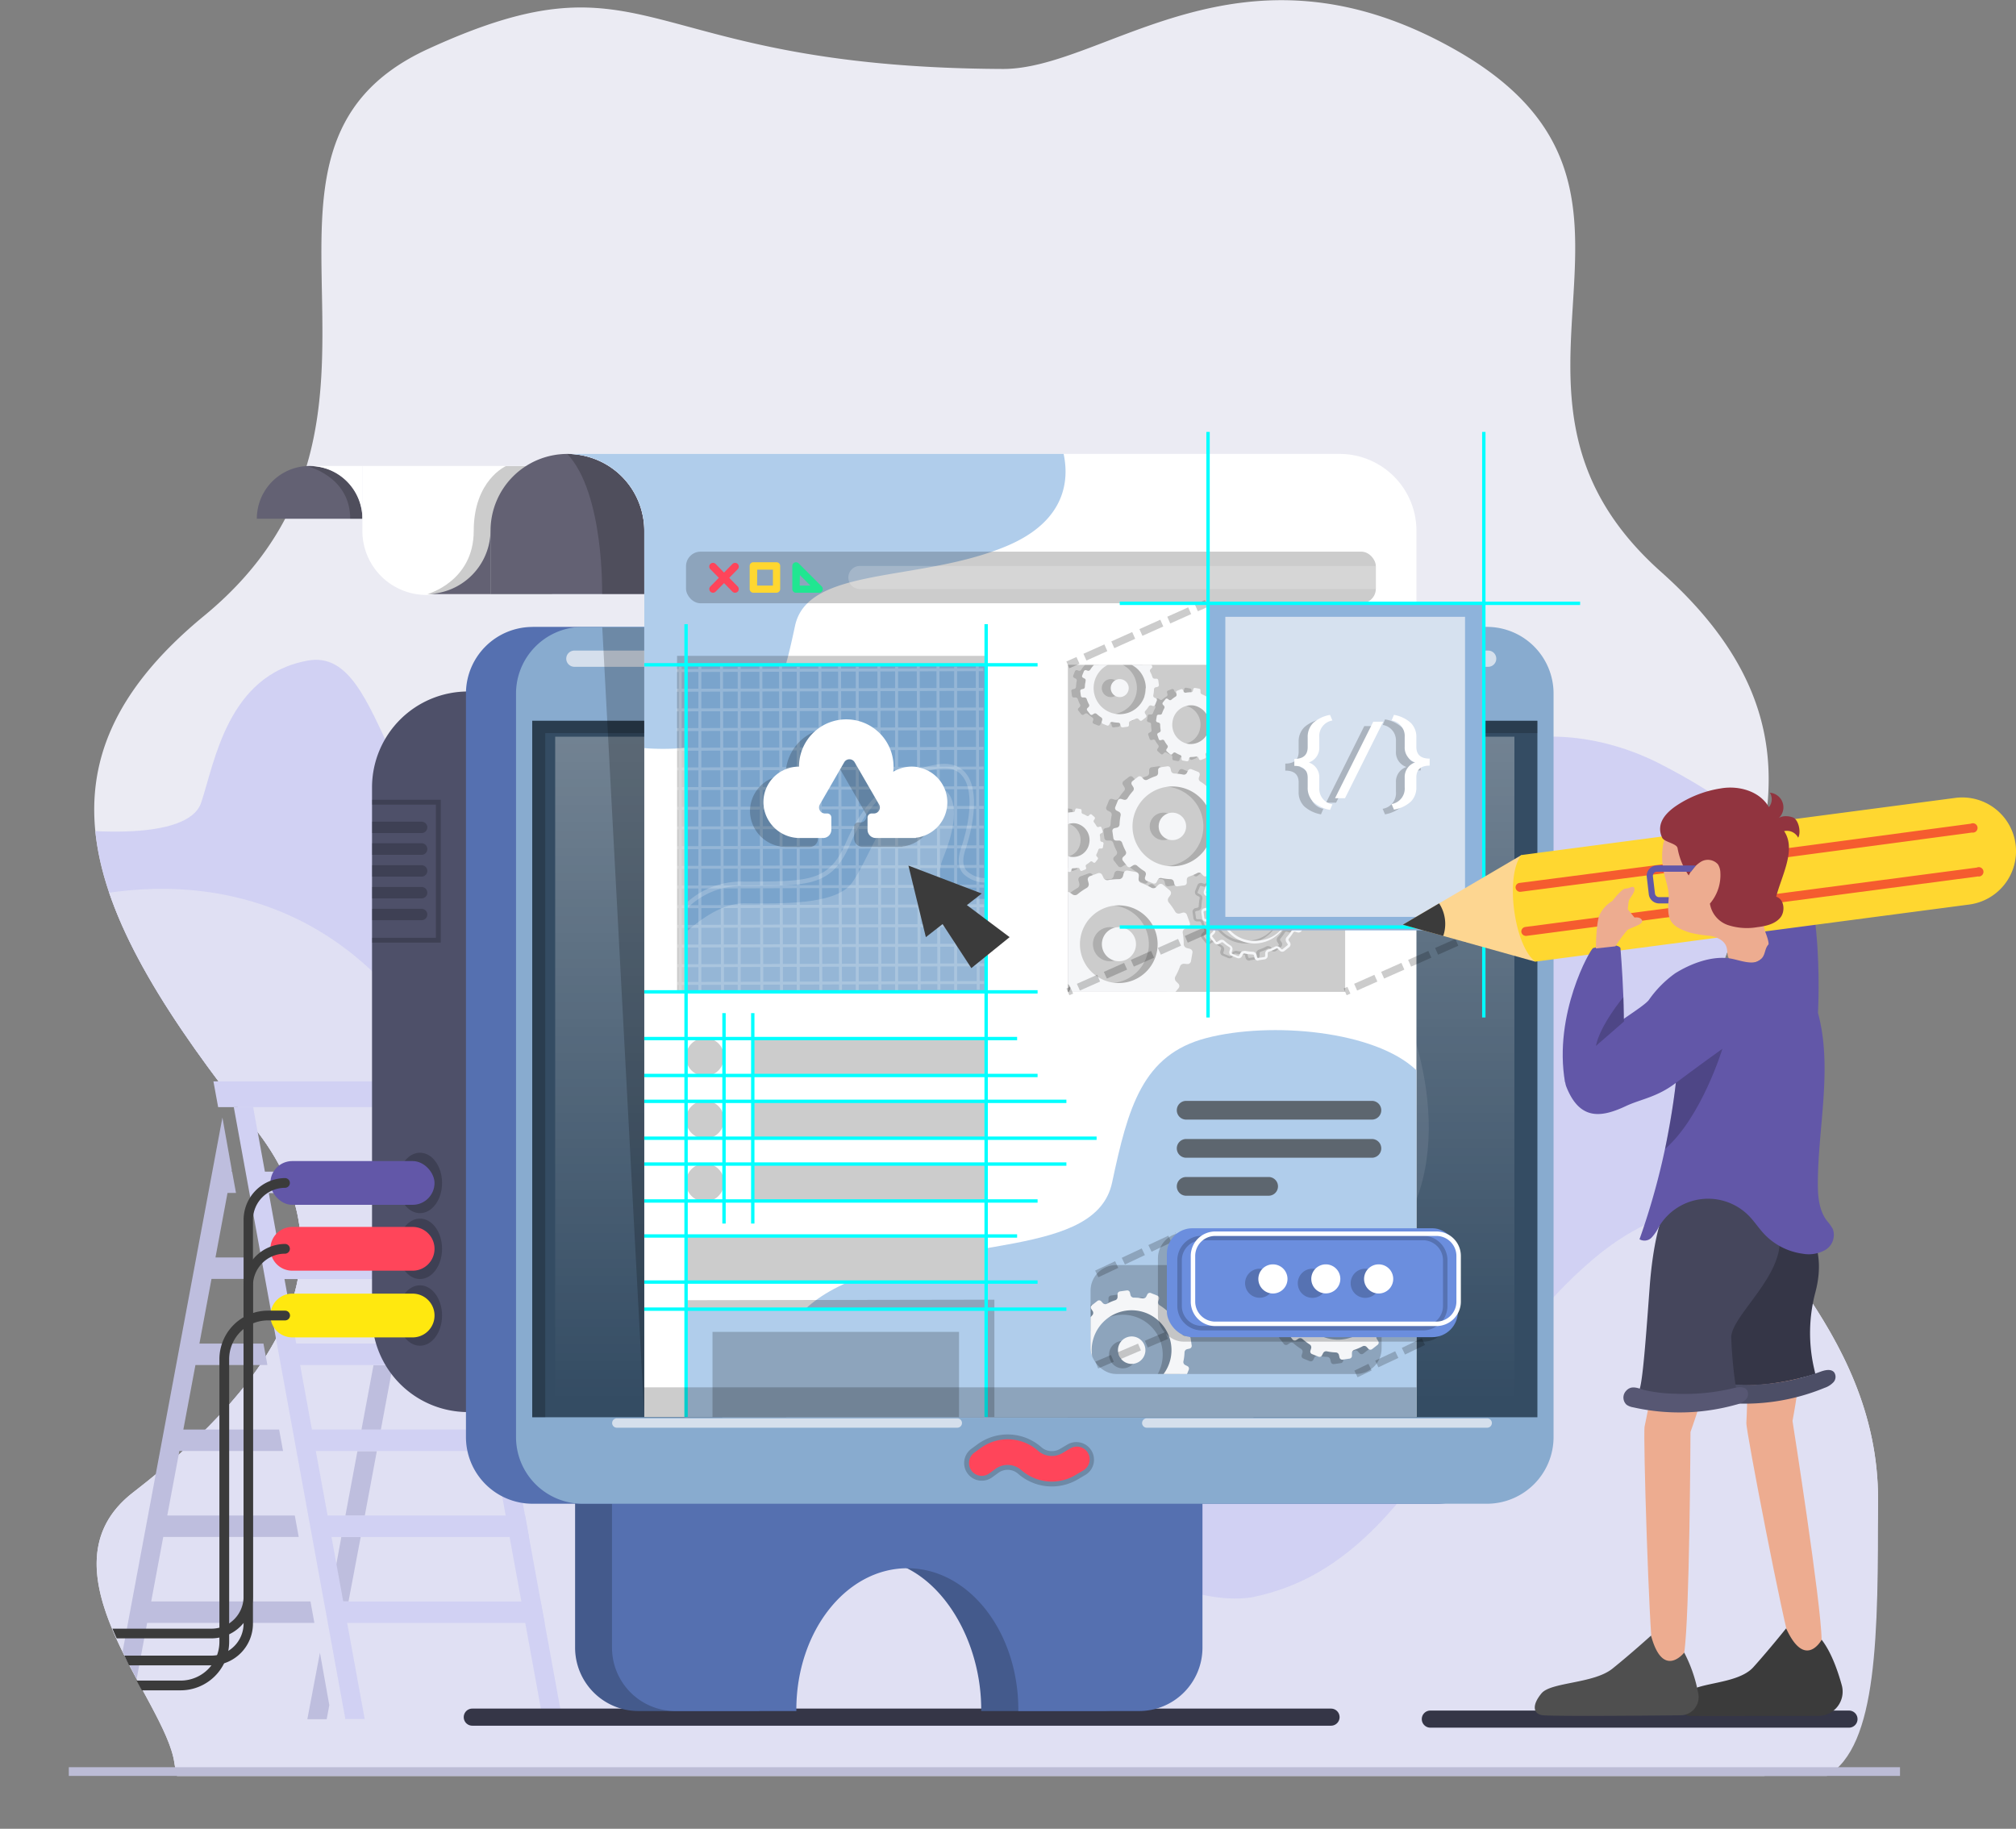 <svg xmlns="http://www.w3.org/2000/svg" xmlns:xlink="http://www.w3.org/1999/xlink" viewBox="0 0 430.37 390.39"><rect x="0" y="0" width="430.37" height="390.39" fill="#808080" stroke="none"/><defs><style>.cls-1,.cls-17{fill:none;}.cls-2,.cls-21{fill:#ebebf3;}.cls-3{clip-path:url(#clip-path);}.cls-4{fill:#d1d1f3;}.cls-5{fill:#e0e0f3;}.cls-6{fill:#bcbcd6;}.cls-7{fill:#bebede;}.cls-8{fill:#353647;}.cls-9{fill:#445a8c;}.cls-10{fill:#5570b0;}.cls-11{fill:#4e5069;}.cls-12,.cls-27{opacity:0.2;}.cls-13{fill:#ffe80f;}.cls-14{fill:#3b3b3b;}.cls-15{fill:#6257a8;}.cls-16{fill:#ff455a;}.cls-17{stroke:#ba8354;stroke-miterlimit:10;stroke-width:1.57px;}.cls-18{fill:#88abcf;}.cls-19{fill:#344c63;}.cls-20{opacity:0.3;fill:url(#linear-gradient);}.cls-21{opacity:0.1;}.cls-22,.cls-34{fill:#f5f6f8;}.cls-22,.cls-36{opacity:0.7;}.cls-23{fill:#636173;}.cls-24,.cls-27{fill:#fff;}.cls-25{fill:#cfc5fa;}.cls-26{fill:#b0cdeb;}.cls-28{fill:#ffd730;}.cls-29{fill:#20e691;}.cls-30{fill:#7aa4cc;}.cls-31{fill:#ccc;}.cls-32{clip-path:url(#clip-path-2);}.cls-33{opacity:0.15;}.cls-35{fill:#8eb3db;}.cls-37{clip-path:url(#clip-path-3);}.cls-38{fill:#6b8ede;}.cls-39{fill:aqua;}.cls-40{fill:#edac90;}.cls-41{fill:#4f4f4f;}.cls-42{fill:#4c4e66;}.cls-43{fill:#45465c;}.cls-44{fill:#575773;}.cls-45{fill:#fdd691;}.cls-46{fill:#f55c2f;}.cls-47{fill:#91343f;}</style><clipPath id="clip-path"><path class="cls-1" d="M390,379.1H37.79a25.76,25.76,0,0,1-.56-2.75c-1.9-13.65-29.81-41.53-8.81-57.77,32.14-24.84,47.3-51,25.77-78-37-46.47-48.7-77.78-10.6-109.14,51.13-42.08,0-99.09,47.82-121,48-22,44.05,3.93,122.62,4.28,21.89.09,50.57-30,96.32-4.28,53.42,30,0,72.22,44.25,111.64,52.28,46.57-2.65,85.65,8.81,120.38,6.31,19.14,37.51,40.83,37.51,77.54C400.92,348.83,400.92,372.8,390,379.1Z"/></clipPath><linearGradient id="linear-gradient" x1="220.91" y1="158.94" x2="220.91" y2="298.89" gradientUnits="userSpaceOnUse"><stop offset="0" stop-color="#fff"/><stop offset="1" stop-color="#fff" stop-opacity="0"/></linearGradient><clipPath id="clip-path-2"><rect class="cls-1" x="227.97" y="141.91" width="59.19" height="69.82"/></clipPath><clipPath id="clip-path-3"><rect class="cls-1" x="232.81" y="270.05" width="62.13" height="23.25" rx="5.46" ry="5.46"/></clipPath></defs><title>Asset 3</title><g id="Layer_2" data-name="Layer 2"><g id="OBJECTS"><path class="cls-2" d="M376.59,379.1H37.79a25.76,25.76,0,0,1-.56-2.75c-1.9-13.65-29.81-41.53-8.81-57.77,32.14-24.84,47.3-51,25.77-78-37-46.47-48.7-77.78-10.6-109.14,51.13-42.08,0-99.09,47.82-121,48-22,44.05,3.93,122.62,4.28,21.89.09,50.57-30,96.32-4.28,53.42,30,0,72.22,44.25,111.64,52.28,46.57-2.65,85.65,8.81,120.38,6.31,19.14,37.51,40.83,37.51,77.54C400.92,348.83,390.7,376.81,376.59,379.1Z"/><g class="cls-3"><path class="cls-4" d="M16.22,177.1s23.85,2.76,26.72-5.75S48.56,144,65.8,141s15.5,39.57,47.12,55.15S217.75,217.3,221.5,256.72s83.64,12.11,76.54-44.8,31.62-61.54,56.35-48.86,41.46,29.59,43,61.92-63.79,116.88-63.79,116.88L112.92,357.68,0,293.4Z"/><path class="cls-5" d="M8.59,194.24s46.39-19,78.16,21.08S234,348,267.82,340.85s43.1-47.28,72.32-72.09,62.62-6.44,72.17,31.62,9.51,90,9.51,90L8.59,384.25Z"/></g><rect class="cls-6" x="14.69" y="377.24" width="390.92" height="1.86"/><path class="cls-7" d="M87.45,250.11h4.14l.06-.32-2-11.19Zm-6.86,36.7h4.14L87.3,273H83.17ZM84,268.46h4.14l2.57-13.77H86.6ZM65.61,367h4.13l.56-3-2-11.2Zm8.12-43.44h4.14l2.57-13.77H76.3Zm3.43-18.35H81.3l2.57-13.77H79.73ZM66.28,341.85h-34l2.57-13.76H63.77l-.84-4.58H35.71l2.58-13.77H60.42l-.83-4.58H39.14l2.58-13.77H57.08l-.84-4.58H42.57L45.15,273h8.58l-.83-4.58H46l2.57-13.77h1.81l-.84-4.58h-.11l.05-.32-2-11.19-21.31,114,3,5.87,2.24-12H67.11Zm6.12,10.89,1.18-6.3H71.25Zm-2-11.2,0,.31h4L77,328.09H72.87Z"/><polygon class="cls-4" points="99.69 236.34 46.57 236.34 45.56 230.84 98.69 230.84 99.69 236.34"/><polygon class="cls-4" points="99.54 254.69 53.41 254.69 52.57 250.11 98.7 250.11 99.54 254.69"/><polygon class="cls-4" points="102.89 273.04 56.76 273.04 55.92 268.46 102.05 268.46 102.89 273.04"/><polygon class="cls-4" points="106.23 291.39 60.1 291.39 59.27 286.81 105.39 286.81 106.23 291.39"/><polygon class="cls-4" points="109.58 309.74 63.45 309.74 62.61 305.16 108.74 305.16 109.58 309.74"/><polygon class="cls-4" points="112.92 328.09 66.79 328.09 65.96 323.51 112.09 323.51 112.92 328.09"/><polygon class="cls-4" points="116.27 346.44 70.14 346.44 69.3 341.86 115.43 341.86 116.27 346.44"/><polygon class="cls-4" points="77.85 366.95 73.72 366.95 49.91 236.34 54.04 236.34 77.85 366.95"/><polygon class="cls-4" points="120.01 366.95 115.87 366.95 92.06 236.34 96.19 236.34 120.01 366.95"/><path class="cls-8" d="M284.14,364.73H100.81A1.82,1.82,0,0,0,99,366.56h0a1.82,1.82,0,0,0,1.82,1.82H284.14a1.83,1.83,0,0,0,1.83-1.82h0A1.83,1.83,0,0,0,284.14,364.73Z"/><path class="cls-9" d="M122.77,301.43v50.29a13.54,13.54,0,0,0,13.54,13.53h25.78c0-.09,0-.18,0-.27,0-16.69,10.6-32.12,23.69-32.12s23.69,15.43,23.69,32.12c0,.09,0,.18,0,.27h25.78a13.54,13.54,0,0,0,13.54-13.53V301.43Z"/><path class="cls-10" d="M130.65,301.43v50.29a13.53,13.53,0,0,0,13.53,13.53H170c0-.09,0-.18,0-.27,0-16.69,10.61-30.21,23.7-30.21s23.69,13.52,23.69,30.21c0,.09,0,.18,0,.27h25.78a13.53,13.53,0,0,0,13.53-13.53V301.43Z"/><path class="cls-11" d="M99.9,147.61h0a0,0,0,0,1,0,0V301.43a0,0,0,0,1,0,0h0a20.48,20.48,0,0,1-20.48-20.48V168.09A20.48,20.48,0,0,1,99.9,147.61Z"/><ellipse class="cls-12" cx="89.65" cy="252.52" rx="4.72" ry="6.45"/><ellipse class="cls-12" cx="89.65" cy="266.58" rx="4.72" ry="6.45"/><ellipse class="cls-12" cx="89.65" cy="280.82" rx="4.72" ry="6.45"/><path class="cls-13" d="M62.39,285.49h25.7a4.67,4.67,0,0,0,4.67-4.67h0a4.67,4.67,0,0,0-4.67-4.67H62.39a4.67,4.67,0,0,0-4.67,4.67h0A4.67,4.67,0,0,0,62.39,285.49Z"/><path class="cls-14" d="M60.87,279.78H57.19a10.37,10.37,0,0,0-10.35,10.36v60.34a8.28,8.28,0,0,1-8.28,8.27H29.17c.37.72.75,1.42,1.12,2.08h8.27a10.37,10.37,0,0,0,10.36-10.35V290.14a8.28,8.28,0,0,1,8.27-8.28h3.68a1,1,0,0,0,0-2.08Z"/><rect class="cls-15" x="57.72" y="247.85" width="35.04" height="9.34" rx="4.67" ry="4.67"/><path class="cls-14" d="M60.87,251.48A8.93,8.93,0,0,0,52,260.4v80.43a6.85,6.85,0,0,1-6.84,6.84H24c.25.59.56,1.29.91,2.07H45.12A8.91,8.91,0,0,0,54,340.83V260.4a6.85,6.85,0,0,1,6.84-6.84,1,1,0,0,0,0-2.08Z"/><path class="cls-16" d="M62.39,271.25h25.7a4.67,4.67,0,0,0,4.67-4.67h0a4.67,4.67,0,0,0-4.67-4.67H62.39a4.67,4.67,0,0,0-4.67,4.67h0A4.67,4.67,0,0,0,62.39,271.25Z"/><path class="cls-14" d="M60.87,265.54A8.92,8.92,0,0,0,52,274.45v72.13a6.85,6.85,0,0,1-6.84,6.84H26.55c.32.68.65,1.38,1,2.08H45.12A8.92,8.92,0,0,0,54,346.58V274.45a6.84,6.84,0,0,1,6.84-6.83,1,1,0,0,0,0-2.08Z"/><path class="cls-17" d="M224.8,315.11a9.87,9.87,0,0,1-6.49-2.44,4.38,4.38,0,0,0-5.51-.24l-1.28.93a2.72,2.72,0,1,1-3.21-4.39l1.28-.94a9.79,9.79,0,0,1,12.3.54,4.44,4.44,0,0,0,5.14.5l1.69-1a2.72,2.72,0,1,1,2.74,4.7l-1.69,1A9.78,9.78,0,0,1,224.8,315.11Z"/><path class="cls-10" d="M113.75,133.82h193a14.23,14.23,0,0,1,14.23,14.23V306.75A14.23,14.23,0,0,1,306.71,321h-193a14.24,14.24,0,0,1-14.24-14.24V148.06a14.23,14.23,0,0,1,14.23-14.23Z"/><path class="cls-18" d="M124.42,133.82h193a14.23,14.23,0,0,1,14.23,14.23V306.75A14.24,14.24,0,0,1,317.39,321h-193a14.23,14.23,0,0,1-14.23-14.23V148.06A14.23,14.23,0,0,1,124.42,133.82Z"/><rect class="cls-19" x="113.62" y="153.86" width="214.58" height="148.68"/><rect class="cls-20" x="118.52" y="157.26" width="204.77" height="141.88"/><path class="cls-21" d="M227.36,157.26s-11.78,8.6-4,36.63S208.74,238.07,188.64,249s-34.5,53.67-34.5,53.67H267.6s-1.7-19,20.95-31,17.89-43.47,9.49-59.78,11-55.43,11-55.43Z"/><path class="cls-12" d="M224.54,317.31a10.94,10.94,0,0,1-7.2-2.71,3.37,3.37,0,0,0-4.24-.18l-1.29.94a3.77,3.77,0,0,1-5.26-.82,3.77,3.77,0,0,1,.82-5.27l1.28-.94a10.89,10.89,0,0,1,13.66.6,3.41,3.41,0,0,0,3.95.38l1.69-1a3.77,3.77,0,0,1,3.8,6.51l-1.7,1A11,11,0,0,1,224.54,317.31Zm-9.43-5.63a5.46,5.46,0,0,1,3.6,1.36,8.88,8.88,0,0,0,10.3,1l1.69-1a1.73,1.73,0,0,0,.79-1,1.71,1.71,0,0,0-.18-1.29,1.66,1.66,0,0,0-1-.78,1.64,1.64,0,0,0-1.28.17l-1.7,1a5.48,5.48,0,0,1-6.36-.61,8.8,8.8,0,0,0-11.06-.48l-1.29.94a1.69,1.69,0,1,0,2,2.73l1.29-.94A5.45,5.45,0,0,1,215.11,311.68Z"/><path class="cls-16" d="M224.54,316.27a9.87,9.87,0,0,1-6.51-2.45,4.41,4.41,0,0,0-5.54-.24l-1.29.94a2.73,2.73,0,1,1-3.22-4.41l1.29-.94a9.82,9.82,0,0,1,12.35.54,4.43,4.43,0,0,0,5.16.49l1.69-1a2.73,2.73,0,1,1,2.76,4.71l-1.7,1A9.82,9.82,0,0,1,224.54,316.27Z"/><polygon class="cls-12" points="116.4 156.49 328.19 156.49 328.19 153.86 113.62 153.86 113.62 302.53 116.4 302.53 116.4 156.49"/><path class="cls-22" d="M195,142.34H122.61a1.74,1.74,0,0,1-1.73-1.73h0a1.73,1.73,0,0,1,1.73-1.73H195a1.72,1.72,0,0,1,1.73,1.73h0A1.73,1.73,0,0,1,195,142.34Z"/><path class="cls-22" d="M317.48,304.77H244.81a1,1,0,0,1-1-1h0a1,1,0,0,1,1-1h72.67a1,1,0,0,1,1,1h0A1,1,0,0,1,317.48,304.77Z"/><path class="cls-22" d="M204.36,304.77H131.68a1,1,0,0,1-1-1h0a1,1,0,0,1,1-1h72.68a1,1,0,0,1,1,1h0A1,1,0,0,1,204.36,304.77Z"/><path class="cls-22" d="M317.69,142.34H245.34a1.73,1.73,0,0,1-1.73-1.73h0a1.72,1.72,0,0,1,1.73-1.73h72.35a1.72,1.72,0,0,1,1.73,1.73h0A1.73,1.73,0,0,1,317.69,142.34Z"/><path class="cls-12" d="M90,177.83H79.41V175.4H90a1.21,1.21,0,0,1,1.22,1.21h0A1.21,1.21,0,0,1,90,177.83Z"/><path class="cls-12" d="M90,182.48H79.41V180H90a1.22,1.22,0,0,1,1.22,1.22h0A1.21,1.21,0,0,1,90,182.48Z"/><path class="cls-12" d="M90,187.13H79.41v-2.44H90a1.22,1.22,0,0,1,1.22,1.22h0A1.22,1.22,0,0,1,90,187.13Z"/><path class="cls-12" d="M90,191.78H79.41v-2.44H90a1.22,1.22,0,0,1,1.22,1.22h0A1.22,1.22,0,0,1,90,191.78Z"/><path class="cls-12" d="M90,196.43H79.41V194H90a1.22,1.22,0,0,1,1.22,1.22h0A1.22,1.22,0,0,1,90,196.43Z"/><polygon class="cls-12" points="94.09 201.22 79.41 201.22 79.41 200.19 93.05 200.19 93.05 171.76 79.41 171.76 79.41 170.73 94.09 170.73 94.09 201.22"/><path class="cls-23" d="M66.09,99.47a11.26,11.26,0,0,0-11.26,11.27H77.36A11.26,11.26,0,0,0,66.09,99.47Z"/><path class="cls-12" d="M65.5,99.5s9.26,2.1,9.26,11.24h2.6S78.9,99.77,65.5,99.5Z"/><path class="cls-24" d="M121.13,99.47H77.36v13.86h0a13.67,13.67,0,0,0,27.34,0h16.42Z"/><path class="cls-25" d="M65.5,99.5c.2,0,.39,0,.59,0H65.5Z"/><path class="cls-25" d="M77.36,111.33v-.59c0,.2,0,.4,0,.59Z"/><path class="cls-24" d="M66.09,99.47a11.26,11.26,0,0,1,11.27,11.27V99.47Z"/><path class="cls-12" d="M91.22,126.82s9.91-2.66,9.91-13.49S108,99.5,108,99.5h9.86v27.32Z"/><path class="cls-23" d="M91.22,126.81h13.5V113.33h0A13.67,13.67,0,0,1,91.22,126.81Z"/><path class="cls-23" d="M121.13,96.9h0a16.41,16.41,0,0,1,16.41,16.41v13.51H104.72V113.31A16.4,16.4,0,0,1,121.13,96.9Z"/><polygon class="cls-12" points="137.54 302.49 128.57 133.93 137.54 133.93 137.54 302.49"/><path class="cls-12" d="M137.54,126.82h-9s.47-21.52-7.44-29.92c0,0,14.32-.17,16.41,15Z"/><path class="cls-24" d="M286,96.9H121.13a16.41,16.41,0,0,1,16.41,16.41V302.49H302.38V113.31A16.4,16.4,0,0,0,286,96.9Z"/><path class="cls-26" d="M167.85,302.49s-9.72-19,13.25-28.81,52.9-5.23,56.31-21.25,6.45-27.29,20.15-30.85,36-1.58,44.82,6.89v74Z"/><path class="cls-26" d="M137.54,159.7a52,52,0,0,0,15.92-1.22c11.06-2.86,13.51-12,16.26-24.88s26.89-9.2,45.42-17.14c12.83-5.5,13-14.53,11.92-19.56H121.13a16.41,16.41,0,0,1,16.41,16.41V159.7Z"/><rect class="cls-12" x="146.45" y="117.76" width="147.26" height="11.02" rx="3.11" ry="3.11"/><path class="cls-27" d="M293.71,125.74H183.57a2.47,2.47,0,0,1-2.47-2.47h0a2.47,2.47,0,0,1,2.47-2.46H293.71Z"/><path class="cls-16" d="M156.92,126.53a.8.8,0,0,1-.57-.24l-4.71-4.79a.79.79,0,0,1,1.13-1.11l4.71,4.8a.79.79,0,0,1,0,1.11A.82.82,0,0,1,156.92,126.53Z"/><path class="cls-16" d="M152.2,126.53a.82.82,0,0,1-.55-.23.79.79,0,0,1,0-1.11l4.71-4.8a.79.79,0,0,1,1.13,1.11l-4.71,4.79A.8.8,0,0,1,152.2,126.53Z"/><path class="cls-28" d="M165.76,126.53h-4.93a.79.79,0,0,1-.79-.79v-4.93a.79.79,0,0,1,.79-.79h4.93a.79.79,0,0,1,.79.79v4.93A.8.8,0,0,1,165.76,126.53ZM161.62,125H165V121.6h-3.35Z"/><path class="cls-29" d="M174.86,126.53h-4.93a.79.79,0,0,1-.79-.79v-4.93a.78.78,0,0,1,.49-.73.81.81,0,0,1,.86.17l4.93,4.93a.81.81,0,0,1,.17.86A.79.79,0,0,1,174.86,126.53ZM170.72,125H173l-2.24-2.24Z"/><polygon class="cls-12" points="210.37 211.73 144.54 211.73 144.54 140 210.19 140 210.37 211.73"/><rect class="cls-30" x="146.45" y="141.91" width="63.92" height="69.82"/><rect class="cls-31" x="160.7" y="221.7" width="49.67" height="7.87"/><path class="cls-31" d="M154.56,225.64a4.06,4.06,0,1,1-4.05-4.06A4,4,0,0,1,154.56,225.64Z"/><rect class="cls-31" x="160.7" y="235.1" width="49.67" height="7.87"/><path class="cls-31" d="M154.56,239a4.06,4.06,0,1,1-4.05-4.05A4.05,4.05,0,0,1,154.56,239Z"/><rect class="cls-31" x="160.7" y="248.49" width="49.67" height="7.87"/><path class="cls-31" d="M154.56,252.43a4.06,4.06,0,1,1-4.05-4.05A4,4,0,0,1,154.56,252.43Z"/><rect class="cls-31" x="146.45" y="263.84" width="63.92" height="9.84"/><polygon class="cls-12" points="212.28 302.49 146.45 302.49 146.45 277.55 212.28 277.44 212.28 302.49"/><rect class="cls-26" x="146.45" y="279.46" width="63.92" height="23.03"/><rect class="cls-12" x="152.1" y="284.31" width="52.63" height="18.18"/><g class="cls-12"><rect class="cls-24" x="149.62" y="141.86" width="0.63" height="69.59" transform="matrix(1, 0, 0, 1, -0.53, 0.45)"/><rect class="cls-24" x="153.82" y="141.85" width="0.63" height="69.59" transform="translate(-0.56 0.49) rotate(-0.18)"/><rect class="cls-24" x="158.02" y="141.84" width="0.63" height="69.59" transform="matrix(1, 0, 0, 1, -0.53, 0.48)"/><rect class="cls-24" x="162.22" y="141.82" width="0.63" height="69.59" transform="translate(-0.53 0.49) rotate(-0.17)"/><rect class="cls-24" x="166.42" y="141.81" width="0.63" height="69.59" transform="translate(-0.53 0.5) rotate(-0.17)"/><rect class="cls-24" x="170.62" y="141.8" width="0.63" height="69.59" transform="matrix(1, 0, 0, 1, -0.53, 0.52)"/><rect class="cls-24" x="174.82" y="141.79" width="0.63" height="69.59" transform="translate(-0.53 0.53) rotate(-0.17)"/><rect class="cls-24" x="179.02" y="141.78" width="0.63" height="69.59" transform="translate(-0.53 0.54) rotate(-0.17)"/><rect class="cls-24" x="183.22" y="141.76" width="0.63" height="69.59" transform="matrix(1, 0, 0, 1, -0.53, 0.55)"/><rect class="cls-24" x="187.42" y="141.75" width="0.63" height="69.59" transform="translate(-0.56 0.6) rotate(-0.18)"/><rect class="cls-24" x="191.62" y="141.74" width="0.63" height="69.59" transform="matrix(1, 0, 0, 1, -0.53, 0.58)"/><rect class="cls-24" x="195.82" y="141.73" width="0.63" height="69.59" transform="translate(-0.53 0.59) rotate(-0.17)"/><rect class="cls-24" x="200.02" y="141.71" width="0.63" height="69.59" transform="translate(-0.53 0.6) rotate(-0.17)"/><rect class="cls-24" x="204.22" y="141.7" width="0.63" height="69.59" transform="matrix(1, 0, 0, 1, -0.53, 0.62)"/><rect class="cls-24" x="144.36" y="142.74" width="65.56" height="0.63" transform="translate(-0.42 0.52) rotate(-0.17)"/><rect class="cls-24" x="144.37" y="146.94" width="65.56" height="0.63" transform="translate(-0.43 0.52) rotate(-0.17)"/><rect class="cls-24" x="144.38" y="151.14" width="65.56" height="0.63" transform="translate(-0.44 0.52) rotate(-0.17)"/><rect class="cls-24" x="144.39" y="155.34" width="65.56" height="0.63" transform="translate(-0.46 0.52) rotate(-0.17)"/><rect class="cls-24" x="144.4" y="159.54" width="65.56" height="0.63" transform="translate(-0.47 0.52) rotate(-0.17)"/><rect class="cls-24" x="144.42" y="163.74" width="65.56" height="0.63" transform="translate(-0.48 0.52) rotate(-0.17)"/><rect class="cls-24" x="144.43" y="167.94" width="65.56" height="0.63" transform="translate(-0.49 0.52) rotate(-0.17)"/><rect class="cls-24" x="144.44" y="172.15" width="65.56" height="0.63" transform="translate(-0.5 0.52) rotate(-0.17)"/><rect class="cls-24" x="144.45" y="176.34" width="65.56" height="0.63" transform="translate(-0.52 0.52) rotate(-0.17)"/><rect class="cls-24" x="144.47" y="180.55" width="65.56" height="0.63" transform="translate(-0.53 0.52) rotate(-0.17)"/><rect class="cls-24" x="144.48" y="184.75" width="65.56" height="0.63" transform="translate(-0.54 0.52) rotate(-0.17)"/><rect class="cls-24" x="144.49" y="188.95" width="65.56" height="0.63" transform="translate(-0.55 0.52) rotate(-0.17)"/><rect class="cls-24" x="144.5" y="193.15" width="65.56" height="0.63" transform="translate(-0.57 0.52) rotate(-0.17)"/><rect class="cls-24" x="144.52" y="197.35" width="65.56" height="0.63" transform="translate(-0.58 0.52) rotate(-0.17)"/><rect class="cls-24" x="144.53" y="201.55" width="65.56" height="0.63" transform="translate(-0.59 0.52) rotate(-0.17)"/><rect class="cls-24" x="144.54" y="205.75" width="65.56" height="0.63" transform="translate(-0.6 0.52) rotate(-0.17)"/><rect class="cls-24" x="144.54" y="209.53" width="65.56" height="0.63" transform="translate(-0.61 0.52) rotate(-0.17)"/><rect class="cls-24" x="145.42" y="141.87" width="0.63" height="69.59" transform="matrix(1, 0, 0, 1, -0.53, 0.44)"/><rect class="cls-24" x="208.42" y="141.69" width="0.63" height="69.59" transform="translate(-0.53 0.63) rotate(-0.17)"/></g><path class="cls-27" d="M210.37,187.45a5.87,5.87,0,0,1-4-1.56c-.86-1-.95-2.5-.29-4.47,1.93-5.74,2.94-13.08,0-16.48-1.39-1.62-3.51-2.2-6.28-1.71-8.77,1.53-15.05,7-19.21,16.63-3.55,8.25-7.8,8.27-20.4,8.33h-1.47a17.24,17.24,0,0,0-12.34,4.69v1.35a16.27,16.27,0,0,1,12.35-5.09h1.47c12.71-.07,17.47-.09,21.27-8.92,4-9.34,10.07-14.59,18.49-16.06,2.42-.43,4.24,0,5.4,1.4,2.66,3.09,1.64,10.05-.21,15.54-.77,2.32-.61,4.14.48,5.41a6.81,6.81,0,0,0,4.67,1.88Z"/><path class="cls-27" d="M210.37,191.9c-4.36,0-12.14-1.09-9-8.83,4.3-10.54,2.39-16.66-4.68-15s-11.54,16.5-15.12,20.76-14.56,4.09-22.79,4c-4.43,0-9,3.18-12.34,6.13v12.75h63.92Z"/><path class="cls-12" d="M193.27,165.71a7.55,7.55,0,0,0-5.45.95,10.09,10.09,0,1,0-20.11-1.1,7.59,7.59,0,0,0-7.59,8,7.74,7.74,0,0,0,7.8,7.24h4.93a1.76,1.76,0,0,0,1.76-1.77v-2.61a.86.86,0,0,0-.86-.86h-.48a1.29,1.29,0,0,1-1.12-1.93l5.21-9a1.29,1.29,0,0,1,2.23,0l5.21,9a1.29,1.29,0,0,1-1.12,1.93h-.48a.86.86,0,0,0-.86.86V179a1.76,1.76,0,0,0,1.76,1.77h8.55v-.06a7.6,7.6,0,0,0,.62-15Z"/><path class="cls-24" d="M196.13,163.8a7.56,7.56,0,0,0-5.44.95,10.09,10.09,0,1,0-20.12-1.1,7.59,7.59,0,0,0-7.59,8,7.74,7.74,0,0,0,7.8,7.24h4.93a1.76,1.76,0,0,0,1.76-1.77v-2.61a.86.86,0,0,0-.86-.86h-.48a1.28,1.28,0,0,1-1.11-1.93l5.2-9a1.29,1.29,0,0,1,2.23,0l5.21,9a1.28,1.28,0,0,1-1.12,1.93h-.47a.87.87,0,0,0-.87.86v2.61a1.77,1.77,0,0,0,1.77,1.77h8.55v-.06a7.6,7.6,0,0,0,.61-15Z"/><rect class="cls-12" x="227.97" y="141.91" width="59.19" height="69.82"/><g class="cls-32"><g class="cls-33"><path d="M252.09,202.54l-.69-.18a.88.88,0,0,1-.62-.82,13.53,13.53,0,0,0-.21-2.39.89.89,0,0,1,.47-.92l.64-.3a.73.73,0,0,0,.37-.89l-.64-1.74a.73.73,0,0,0-.86-.44l-.68.19a.89.89,0,0,1-1-.41,14,14,0,0,0-1.37-1.95.87.87,0,0,1-.06-1l.41-.58a.72.72,0,0,0-.13-1l-1.42-1.19a.72.72,0,0,0-1,0l-.5.5a.86.86,0,0,1-1,.12,13.79,13.79,0,0,0-2.17-1,.9.9,0,0,1-.57-.87l.06-.7a.72.72,0,0,0-.58-.77l-1.82-.32a.74.74,0,0,0-.82.53l-.18.68a.88.88,0,0,1-.82.62,13.53,13.53,0,0,0-2.39.21.9.9,0,0,1-.92-.47l-.29-.63a.75.75,0,0,0-.9-.38l-1.73.64a.72.72,0,0,0-.44.86l.18.68a.88.88,0,0,1-.4.95,13.31,13.31,0,0,0-2,1.38.89.89,0,0,1-1,.05l-.58-.4a.72.72,0,0,0-1,.12l-1.18,1.42a.71.71,0,0,0,0,1l.5.5a.88.88,0,0,1,.13,1,13.94,13.94,0,0,0-1,2.18.88.88,0,0,1-.86.56l-.71-.06a.72.72,0,0,0-.76.59l-.32,1.81a.73.73,0,0,0,.52.82l.68.18a.88.88,0,0,1,.62.82,14.55,14.55,0,0,0,.21,2.39.87.87,0,0,1-.46.92l-.64.3a.72.72,0,0,0-.37.89l.63,1.73a.74.74,0,0,0,.86.45l.68-.19a.89.89,0,0,1,.95.41,14.9,14.9,0,0,0,1.38,2,.91.91,0,0,1,.06,1l-.41.58a.72.72,0,0,0,.13,1l1.41,1.18a.72.72,0,0,0,1,0l.49-.5a.87.87,0,0,1,1-.12,13.38,13.38,0,0,0,2.17,1,.89.89,0,0,1,.56.87l-.06.7a.74.74,0,0,0,.59.77l1.82.31a.71.71,0,0,0,.81-.52l.18-.68a.89.89,0,0,1,.83-.62,13.42,13.42,0,0,0,2.38-.21.87.87,0,0,1,.92.46l.3.64a.72.72,0,0,0,.89.37l1.74-.63a.72.72,0,0,0,.44-.86l-.18-.68a.87.87,0,0,1,.4-.95,13.31,13.31,0,0,0,2-1.38.89.89,0,0,1,1-.05l.58.4a.71.71,0,0,0,1-.12l1.19-1.42a.72.72,0,0,0-.05-1l-.5-.5a.91.91,0,0,1-.12-1,14.33,14.33,0,0,0,1-2.17.88.88,0,0,1,.86-.56l.7.06a.72.72,0,0,0,.77-.59l.32-1.82A.73.73,0,0,0,252.09,202.54Zm-7,.44a8.29,8.29,0,1,1-6.74-9.59A8.29,8.29,0,0,1,245.13,203Z"/><path d="M236.34,205.14a3.64,3.64,0,1,1,4.21-3A3.64,3.64,0,0,1,236.34,205.14Z"/><path d="M276.85,174.54l-.32-.09a.43.43,0,0,1-.3-.41,6.75,6.75,0,0,0-.1-1.19.46.46,0,0,1,.22-.46l.31-.15a.37.37,0,0,0,.18-.45l-.31-.86a.36.36,0,0,0-.41-.23l-.32.1a.43.43,0,0,1-.46-.2,6.66,6.66,0,0,0-.65-1,.47.47,0,0,1,0-.52l.19-.29a.37.37,0,0,0-.06-.48l-.67-.59a.33.33,0,0,0-.46,0l-.24.25a.41.41,0,0,1-.49.07,6.27,6.27,0,0,0-1-.51.45.45,0,0,1-.27-.43l0-.35a.35.35,0,0,0-.28-.38l-.87-.16a.32.32,0,0,0-.38.26l-.09.34a.43.43,0,0,1-.39.31,6.12,6.12,0,0,0-1.14.1.4.4,0,0,1-.44-.23l-.14-.32a.34.34,0,0,0-.43-.18l-.83.31a.37.37,0,0,0-.21.43l.09.35a.45.45,0,0,1-.19.47,6.31,6.31,0,0,0-.94.69.42.42,0,0,1-.49,0l-.28-.21a.35.35,0,0,0-.46.07l-.56.7a.39.39,0,0,0,0,.49l.24.24a.47.47,0,0,1,.06.52,6.56,6.56,0,0,0-.48,1.08.44.44,0,0,1-.41.29l-.34,0a.36.36,0,0,0-.37.3l-.15.91a.35.35,0,0,0,.25.4l.33.09a.45.45,0,0,1,.29.42,7.85,7.85,0,0,0,.1,1.19.44.44,0,0,1-.22.46l-.3.15a.36.36,0,0,0-.18.44l.3.87a.34.34,0,0,0,.41.22l.33-.09a.4.4,0,0,1,.45.2,6,6,0,0,0,.66,1,.49.49,0,0,1,0,.52l-.2.28a.39.39,0,0,0,.06.49l.68.59a.34.34,0,0,0,.46,0l.24-.25a.41.41,0,0,1,.48-.06,6.68,6.68,0,0,0,1,.51.44.44,0,0,1,.27.43l0,.35a.36.36,0,0,0,.28.38l.87.16a.34.34,0,0,0,.39-.26l.09-.34a.41.41,0,0,1,.39-.31,6.12,6.12,0,0,0,1.14-.11.42.42,0,0,1,.44.24l.14.32a.35.35,0,0,0,.43.18l.82-.32a.37.37,0,0,0,.22-.43l-.09-.34A.44.44,0,0,1,273,180a6.87,6.87,0,0,0,.94-.69.41.41,0,0,1,.49,0l.27.21a.34.34,0,0,0,.46-.07l.57-.71a.38.38,0,0,0,0-.48l-.24-.25a.44.44,0,0,1-.06-.51,6.56,6.56,0,0,0,.48-1.08.44.44,0,0,1,.41-.29l.34,0a.35.35,0,0,0,.36-.3l.15-.91A.37.37,0,0,0,276.85,174.54Zm-3.32.22a4,4,0,0,1-4.58,3.37,4.13,4.13,0,0,1-3.22-4.79,4,4,0,0,1,4.59-3.37A4.12,4.12,0,0,1,273.53,174.76Z"/><path d="M259.53,155.19l-.32-.09a.44.44,0,0,1-.3-.41,6.67,6.67,0,0,0-.1-1.19A.45.45,0,0,1,259,153l.31-.15a.37.37,0,0,0,.18-.45l-.31-.87a.34.34,0,0,0-.41-.22l-.32.09a.42.42,0,0,1-.46-.2,7.92,7.92,0,0,0-.65-1,.45.45,0,0,1,0-.51l.19-.29a.37.37,0,0,0-.06-.48l-.67-.59a.33.33,0,0,0-.46,0l-.24.25a.41.41,0,0,1-.49.06,7.12,7.12,0,0,0-1-.5.45.45,0,0,1-.27-.43l0-.35a.36.36,0,0,0-.28-.39l-.87-.16a.34.34,0,0,0-.38.26l-.09.35a.43.43,0,0,1-.39.31,6.12,6.12,0,0,0-1.14.1.42.42,0,0,1-.44-.23l-.14-.32a.35.35,0,0,0-.43-.19l-.83.32a.36.36,0,0,0-.21.43l.09.34a.48.48,0,0,1-.19.48,7,7,0,0,0-.94.68.39.39,0,0,1-.49,0l-.28-.2a.34.34,0,0,0-.46.06l-.56.71a.38.38,0,0,0,0,.48l.24.25a.48.48,0,0,1,.06.51,7.07,7.07,0,0,0-.48,1.09.42.42,0,0,1-.41.28l-.34,0a.36.36,0,0,0-.37.29l-.15.91a.37.37,0,0,0,.25.41l.33.09a.45.45,0,0,1,.29.41,7.64,7.64,0,0,0,.1,1.19.44.44,0,0,1-.22.46l-.3.15a.37.37,0,0,0-.18.45l.3.87a.34.34,0,0,0,.41.22l.33-.09a.41.41,0,0,1,.45.2,7,7,0,0,0,.66,1,.47.47,0,0,1,0,.51l-.2.29a.38.38,0,0,0,.06.48l.68.59a.33.33,0,0,0,.46,0l.24-.25a.39.39,0,0,1,.48-.06,5.85,5.85,0,0,0,1,.5.44.44,0,0,1,.27.43l0,.35a.37.37,0,0,0,.28.39l.87.16a.35.35,0,0,0,.39-.26l.09-.34a.41.41,0,0,1,.39-.31,6.12,6.12,0,0,0,1.14-.11.43.43,0,0,1,.44.23l.14.32a.34.34,0,0,0,.43.19l.82-.32a.37.37,0,0,0,.22-.43l-.09-.34a.44.44,0,0,1,.19-.47,6.87,6.87,0,0,0,.94-.69.41.41,0,0,1,.49,0l.27.2a.33.33,0,0,0,.46-.06l.57-.71a.38.38,0,0,0,0-.48l-.24-.25a.44.44,0,0,1-.06-.51,6.67,6.67,0,0,0,.48-1.09.43.43,0,0,1,.41-.28l.34,0a.34.34,0,0,0,.36-.29l.15-.91A.37.37,0,0,0,259.53,155.19Zm-3.32.22a4,4,0,0,1-4.58,3.37,4.14,4.14,0,0,1-3.22-4.8,4,4,0,0,1,4.59-3.37A4.14,4.14,0,0,1,256.21,155.41Z"/><path d="M233.51,179.76l-.29-.07a.38.38,0,0,1-.25-.36,6,6,0,0,0-.09-1,.4.4,0,0,1,.19-.4l.27-.13a.33.33,0,0,0,.15-.39l-.26-.75a.3.3,0,0,0-.36-.2l-.28.09a.37.37,0,0,1-.4-.18,5.26,5.26,0,0,0-.57-.85.41.41,0,0,1,0-.45l.17-.25a.35.35,0,0,0-.05-.42l-.59-.51a.28.28,0,0,0-.4,0l-.21.21a.35.35,0,0,1-.43.06,5.36,5.36,0,0,0-.9-.44.38.38,0,0,1-.23-.38l0-.3a.31.31,0,0,0-.24-.34l-.76-.13a.29.29,0,0,0-.33.22l-.08.3a.37.37,0,0,1-.34.27,5.36,5.36,0,0,0-1,.09.36.36,0,0,1-.38-.2l-.13-.28a.3.3,0,0,0-.37-.16l-.72.28a.31.31,0,0,0-.18.37l.07.3a.39.39,0,0,1-.16.41,5.22,5.22,0,0,0-.82.6.35.35,0,0,1-.42,0l-.25-.17a.28.28,0,0,0-.39.05l-.5.62a.35.35,0,0,0,0,.42l.21.21a.39.39,0,0,1,.05.45,7.26,7.26,0,0,0-.42.94.36.36,0,0,1-.35.25l-.3,0a.31.31,0,0,0-.32.26l-.13.79a.32.32,0,0,0,.22.35l.28.08a.38.38,0,0,1,.26.36,6,6,0,0,0,.09,1,.41.41,0,0,1-.2.4l-.26.13a.3.3,0,0,0-.15.38l.26.76a.3.3,0,0,0,.36.19l.28-.08a.36.36,0,0,1,.39.18,6.07,6.07,0,0,0,.58.85.43.43,0,0,1,0,.45l-.17.25a.33.33,0,0,0,0,.42l.59.51a.29.29,0,0,0,.4,0l.21-.22a.35.35,0,0,1,.42-.05,6.24,6.24,0,0,0,.9.44.38.38,0,0,1,.24.37l0,.31a.32.32,0,0,0,.25.33l.75.14a.3.3,0,0,0,.34-.23l.08-.29a.35.35,0,0,1,.34-.27,5.45,5.45,0,0,0,1-.1.36.36,0,0,1,.38.21l.12.28a.31.31,0,0,0,.38.16l.72-.28a.31.31,0,0,0,.18-.37l-.08-.3a.39.39,0,0,1,.17-.41,6.06,6.06,0,0,0,.81-.6.36.36,0,0,1,.43,0l.24.18a.3.3,0,0,0,.4-.05l.49-.62a.32.32,0,0,0,0-.42l-.2-.22a.39.39,0,0,1-.06-.44,5.38,5.38,0,0,0,.42-1,.39.39,0,0,1,.36-.24l.29,0a.3.3,0,0,0,.32-.26l.13-.79A.32.32,0,0,0,233.51,179.76Zm-2.89.2a3.47,3.47,0,0,1-4,2.93,3.61,3.61,0,0,1-2.8-4.18,3.47,3.47,0,0,1,4-2.93A3.61,3.61,0,0,1,230.62,180Z"/><path d="M261.16,175.35l-.21-1.49a.59.59,0,0,0-.61-.5l-.58,0a.71.71,0,0,1-.69-.48,11,11,0,0,0-.76-1.8.71.71,0,0,1,.13-.83l.42-.4a.59.59,0,0,0,.06-.78l-.93-1.19a.59.59,0,0,0-.78-.13l-.48.32a.72.72,0,0,1-.84-.08,12.69,12.69,0,0,0-1.56-1.17.71.71,0,0,1-.31-.79l.17-.55a.58.58,0,0,0-.34-.71l-1.4-.56a.6.6,0,0,0-.74.28l-.26.51a.71.71,0,0,1-.76.35,11.3,11.3,0,0,0-1.94-.23.74.74,0,0,1-.66-.53l-.12-.56a.6.6,0,0,0-.66-.45l-1.49.21a.61.61,0,0,0-.5.61l0,.58a.71.71,0,0,1-.48.69,11.08,11.08,0,0,0-1.8.77.73.73,0,0,1-.83-.13l-.39-.43a.61.61,0,0,0-.79-.06l-1.19.93a.59.59,0,0,0-.12.78l.31.49a.69.69,0,0,1-.07.83,10.5,10.5,0,0,0-1.17,1.57.73.73,0,0,1-.79.3l-.55-.17a.6.6,0,0,0-.72.34l-.56,1.4a.61.61,0,0,0,.28.74l.52.26a.72.72,0,0,1,.35.76,12.39,12.39,0,0,0-.24,1.94.72.72,0,0,1-.52.66l-.57.13a.59.59,0,0,0-.44.65l.21,1.49a.59.59,0,0,0,.61.5l.58,0a.73.73,0,0,1,.69.48,11,11,0,0,0,.76,1.8.71.71,0,0,1-.13.83l-.42.39a.59.59,0,0,0-.06.79l.93,1.19a.59.59,0,0,0,.78.12l.48-.31a.72.72,0,0,1,.84.07,11.21,11.21,0,0,0,1.56,1.18.73.73,0,0,1,.31.78l-.17.55a.6.6,0,0,0,.34.72l1.39.56a.59.59,0,0,0,.74-.28l.26-.51a.72.72,0,0,1,.77-.36,10.4,10.4,0,0,0,1.94.24.72.72,0,0,1,.65.53l.13.56a.6.6,0,0,0,.65.44l1.49-.21a.58.58,0,0,0,.5-.61l0-.57a.73.73,0,0,1,.49-.69,11.36,11.36,0,0,0,1.79-.77.73.73,0,0,1,.84.13l.39.42a.57.57,0,0,0,.78.06l1.19-.93a.59.59,0,0,0,.13-.78l-.32-.48a.72.72,0,0,1,.08-.84,10.58,10.58,0,0,0,1.17-1.56.73.73,0,0,1,.79-.3l.55.17a.6.6,0,0,0,.71-.34l.56-1.4a.59.59,0,0,0-.27-.74l-.52-.26a.72.72,0,0,1-.35-.76,11.42,11.42,0,0,0,.23-1.94.73.73,0,0,1,.53-.66l.56-.13A.6.6,0,0,0,261.16,175.35Zm-11.59,9.49a8.52,8.52,0,1,1,7.24-9.63A8.52,8.52,0,0,1,249.57,184.84Z"/><path d="M248.78,179.31a2.93,2.93,0,1,1,2.49-3.32A2.94,2.94,0,0,1,248.78,179.31Z"/><path d="M245.49,146.2l-.14-1a.39.39,0,0,0-.4-.32l-.38,0a.47.47,0,0,1-.45-.32,6.75,6.75,0,0,0-.5-1.17.49.49,0,0,1,.09-.55l.27-.25a.4.4,0,0,0,0-.52l-.6-.77a.4.4,0,0,0-.51-.09l-.32.21a.47.47,0,0,1-.55-.05,6.93,6.93,0,0,0-1-.76.48.48,0,0,1-.19-.52l.11-.36a.39.39,0,0,0-.23-.46l-.91-.37a.39.39,0,0,0-.48.18l-.17.34a.48.48,0,0,1-.5.23,6.68,6.68,0,0,0-1.27-.15.49.49,0,0,1-.43-.35l-.08-.37a.39.39,0,0,0-.43-.29l-1,.14a.4.4,0,0,0-.33.4l0,.38a.48.48,0,0,1-.31.45,6.85,6.85,0,0,0-1.18.5.47.47,0,0,1-.54-.09l-.26-.27a.37.37,0,0,0-.51,0l-.78.6a.39.39,0,0,0-.08.51l.21.32a.49.49,0,0,1-.05.55,6.49,6.49,0,0,0-.77,1,.49.49,0,0,1-.51.2l-.36-.12a.4.4,0,0,0-.47.23l-.37.91a.38.38,0,0,0,.19.48l.33.17a.48.48,0,0,1,.23.5,7.6,7.6,0,0,0-.15,1.27.5.5,0,0,1-.34.43l-.37.08a.38.38,0,0,0-.29.43l.13,1a.4.4,0,0,0,.4.33l.38,0a.48.48,0,0,1,.45.31,6.85,6.85,0,0,0,.5,1.18.47.47,0,0,1-.08.54l-.28.26a.38.38,0,0,0,0,.51l.61.78a.39.39,0,0,0,.51.08l.31-.21a.48.48,0,0,1,.55.05,7.58,7.58,0,0,0,1,.77.47.47,0,0,1,.2.51l-.11.36a.38.38,0,0,0,.22.47l.91.37a.4.4,0,0,0,.49-.19l.16-.33a.48.48,0,0,1,.5-.23,7.72,7.72,0,0,0,1.27.15.47.47,0,0,1,.43.34l.08.37a.39.39,0,0,0,.43.29l1-.13a.39.39,0,0,0,.33-.4l0-.38a.47.47,0,0,1,.32-.45,6.75,6.75,0,0,0,1.17-.5.47.47,0,0,1,.54.08l.26.28a.38.38,0,0,0,.51,0l.78-.61a.39.39,0,0,0,.08-.51l-.2-.31a.47.47,0,0,1,.05-.55,7.5,7.5,0,0,0,.76-1,.49.49,0,0,1,.52-.2l.36.11a.38.38,0,0,0,.46-.22l.37-.91a.4.4,0,0,0-.18-.49l-.34-.17a.46.46,0,0,1-.23-.49,6.78,6.78,0,0,0,.15-1.27.47.47,0,0,1,.35-.43l.37-.08A.4.4,0,0,0,245.49,146.2Zm-7.58,6.2a5.57,5.57,0,1,1,4.74-6.29A5.56,5.56,0,0,1,237.91,152.4Z"/><path d="M237.4,148.79a1.92,1.92,0,1,1,1.63-2.17A1.93,1.93,0,0,1,237.4,148.79Z"/><path d="M266.67,205.07a.8.8,0,0,1-.77-.61l-.11-.48a.31.31,0,0,0-.3-.23,9.87,9.87,0,0,1-1.71-.21.34.34,0,0,0-.35.16l-.22.44a.79.79,0,0,1-1,.37L261,204a.79.79,0,0,1-.46-1l.15-.47a.36.36,0,0,0-.14-.36,8.85,8.85,0,0,1-1.38-1,.34.34,0,0,0-.38,0l-.42.27a.78.78,0,0,1-1-.17l-.8-1a.8.8,0,0,1,.08-1.06l.36-.33a.35.35,0,0,0,.06-.38,9.63,9.63,0,0,1-.68-1.59.36.36,0,0,0-.31-.22l-.49,0a.79.79,0,0,1-.82-.67l-.18-1.29a.78.78,0,0,1,.6-.87l.48-.11a.33.33,0,0,0,.23-.3,10.22,10.22,0,0,1,.21-1.72.34.34,0,0,0-.15-.34l-.45-.22a.8.8,0,0,1-.37-1l.48-1.2a.79.79,0,0,1,1-.45l.48.14a.34.34,0,0,0,.35-.14,10.17,10.17,0,0,1,1-1.38.35.35,0,0,0,0-.38l-.27-.41a.8.8,0,0,1,.17-1.05l1-.8a.79.79,0,0,1,1.06.09l.34.36a.33.33,0,0,0,.37,0,9.71,9.71,0,0,1,1.59-.67A.33.33,0,0,0,263,184l0-.5a.78.78,0,0,1,.67-.82l1.28-.18a.78.78,0,0,1,.87.6l.11.49a.35.35,0,0,0,.3.23,9.86,9.86,0,0,1,1.72.21.34.34,0,0,0,.34-.16l.23-.44a.78.78,0,0,1,1-.37l1.2.48a.8.8,0,0,1,.46,1L271,185a.33.33,0,0,0,.14.35,9.78,9.78,0,0,1,1.38,1,.35.35,0,0,0,.38,0l.41-.27a.79.79,0,0,1,1.05.17l.8,1a.78.78,0,0,1-.08,1.05l-.37.34a.35.35,0,0,0-.05.38,9.39,9.39,0,0,1,.68,1.59.36.36,0,0,0,.3.22l.5,0a.79.79,0,0,1,.82.67l.18,1.28a.79.79,0,0,1-.6.88l-.48.11a.36.36,0,0,0-.24.3,9.63,9.63,0,0,1-.21,1.71.36.36,0,0,0,.16.35l.44.22a.8.8,0,0,1,.38,1l-.49,1.2a.78.78,0,0,1-.95.46l-.48-.14a.34.34,0,0,0-.35.14,10.83,10.83,0,0,1-1,1.38.34.34,0,0,0,0,.37l.28.42a.78.78,0,0,1-.18,1l-1,.8a.77.77,0,0,1-1-.08l-.34-.36a.33.33,0,0,0-.37-.06,9.38,9.38,0,0,1-1.6.68.36.36,0,0,0-.22.31l0,.49a.78.78,0,0,1-.67.82l-1.28.19Zm-2.95-2.1.18,0a8.64,8.64,0,0,0,1.61.19.91.91,0,0,1,.83.68l.11.48a.25.25,0,0,0,.25.17l1.28-.19a.23.23,0,0,0,.19-.23l0-.49a.89.89,0,0,1,.61-.87,10,10,0,0,0,1.5-.64.89.89,0,0,1,1.05.16l.34.37a.22.22,0,0,0,.29,0l1-.8a.23.23,0,0,0,0-.29l-.27-.42a.89.89,0,0,1,.09-1.06,9.62,9.62,0,0,0,1-1.3.89.89,0,0,1,1-.38l.47.14a.23.23,0,0,0,.27-.13l.48-1.2a.22.22,0,0,0-.1-.27l-.44-.23a.89.89,0,0,1-.46-1,9.69,9.69,0,0,0,.2-1.62.89.89,0,0,1,.67-.83l.48-.11a.23.23,0,0,0,.17-.25l-.18-1.28a.26.26,0,0,0-.23-.19l-.49,0a.89.89,0,0,1-.88-.61,9.53,9.53,0,0,0-.64-1.5.9.9,0,0,1,.17-1l.36-.34a.22.22,0,0,0,0-.29l-.79-1a.24.24,0,0,0-.3,0l-.41.27a.9.9,0,0,1-1.07-.09,9.62,9.62,0,0,0-1.3-1,.9.9,0,0,1-.38-1l.15-.47a.24.24,0,0,0-.13-.27l-1.2-.48a.24.24,0,0,0-.28.1l-.22.45a.9.9,0,0,1-1,.45,9.57,9.57,0,0,0-1.62-.2.9.9,0,0,1-.83-.67l-.11-.48a.21.21,0,0,0-.24-.17l-1.28.18a.23.23,0,0,0-.19.23l0,.5a.89.89,0,0,1-.61.87,9.53,9.53,0,0,0-1.5.64.91.91,0,0,1-1.06-.17L260,185a.23.23,0,0,0-.3,0l-1,.8a.23.23,0,0,0,0,.29l.28.41a.94.94,0,0,1-.09,1.07,9.62,9.62,0,0,0-1,1.3.9.9,0,0,1-1,.38l-.47-.14a.23.23,0,0,0-.27.12l-.49,1.21a.22.22,0,0,0,.11.27l.44.23a.87.87,0,0,1,.45,1,9.94,9.94,0,0,0-.19,1.62.9.9,0,0,1-.67.83l-.49.11a.24.24,0,0,0-.17.24l.19,1.29a.21.21,0,0,0,.23.18l.49,0a.9.9,0,0,1,.88.6,8.66,8.66,0,0,0,.64,1.51.9.9,0,0,1-.17,1.05l-.36.34a.23.23,0,0,0,0,.29l.8,1a.22.22,0,0,0,.29.05l.42-.27a.89.89,0,0,1,1.06.09,9.62,9.62,0,0,0,1.3,1,.89.89,0,0,1,.39,1l-.15.48a.24.24,0,0,0,.13.27l1.2.48a.23.23,0,0,0,.28-.11l.22-.44A.89.89,0,0,1,263.72,203Zm2.11-1.57a7.52,7.52,0,1,1,1.07-.07h0A7.79,7.79,0,0,1,265.83,201.4Zm0-14.64a6.82,6.82,0,0,0-1,.07,7,7,0,0,0,2,13.94h0a7,7,0,0,0-1-14Z"/><path d="M265.83,196.6a2.81,2.81,0,0,1-2.77-2.41,2.77,2.77,0,0,1,.53-2.08,2.85,2.85,0,0,1,1.85-1.09,2.8,2.8,0,0,1,2.63,4.46,2.75,2.75,0,0,1-1.84,1.09h0Zm0-5-.31,0a2.3,2.3,0,0,0-1.48.87,2.2,2.2,0,0,0-.42,1.66,2.24,2.24,0,0,0,2.53,1.91h0a2.25,2.25,0,0,0,1.47-.88,2.22,2.22,0,0,0,.43-1.66A2.25,2.25,0,0,0,265.83,191.56Z"/></g><path class="cls-34" d="M254,202.54l-.68-.18a.88.88,0,0,1-.62-.82,13.53,13.53,0,0,0-.21-2.39.89.89,0,0,1,.47-.92l.64-.3A.74.74,0,0,0,254,197l-.64-1.74a.73.73,0,0,0-.86-.44l-.68.19a.89.89,0,0,1-.95-.41,14,14,0,0,0-1.37-1.95.87.87,0,0,1-.06-1l.41-.58a.74.74,0,0,0-.13-1l-1.42-1.19a.72.72,0,0,0-1,0l-.5.5a.86.86,0,0,1-1,.12,13.79,13.79,0,0,0-2.17-1,.9.9,0,0,1-.57-.87l.06-.7a.72.72,0,0,0-.58-.77l-1.82-.32a.73.73,0,0,0-.82.53l-.18.68a.88.88,0,0,1-.82.62,13.53,13.53,0,0,0-2.39.21.89.89,0,0,1-.92-.47l-.29-.63a.75.75,0,0,0-.9-.38l-1.73.64a.72.72,0,0,0-.44.86l.18.68a.88.88,0,0,1-.4.95,13.31,13.31,0,0,0-2,1.38.89.89,0,0,1-1,.05l-.58-.4a.72.72,0,0,0-1,.12l-1.18,1.42a.71.71,0,0,0,0,1l.5.5a.88.88,0,0,1,.13,1,13.08,13.08,0,0,0-1,2.18.88.88,0,0,1-.86.56l-.71-.06a.74.74,0,0,0-.77.59l-.31,1.81a.72.72,0,0,0,.52.82l.68.18a.88.88,0,0,1,.62.82,13.53,13.53,0,0,0,.21,2.39.87.87,0,0,1-.46.92l-.64.3a.72.72,0,0,0-.37.89l.63,1.73a.74.74,0,0,0,.86.45l.68-.19a.89.89,0,0,1,.95.41,14,14,0,0,0,1.38,2,.91.91,0,0,1,.06,1L228,212a.73.73,0,0,0,.12,1l1.42,1.18a.72.72,0,0,0,1,0l.49-.5a.87.87,0,0,1,1-.12,13.38,13.38,0,0,0,2.17,1,.89.89,0,0,1,.56.87l-.06.7a.74.74,0,0,0,.59.77l1.82.31a.72.72,0,0,0,.81-.52l.18-.68a.88.88,0,0,1,.83-.62,13.42,13.42,0,0,0,2.38-.21.87.87,0,0,1,.92.46l.3.64a.72.72,0,0,0,.89.37l1.74-.63a.73.73,0,0,0,.44-.86l-.19-.68a.89.89,0,0,1,.41-.95,13.86,13.86,0,0,0,2-1.38.89.89,0,0,1,1-.05l.57.4a.72.72,0,0,0,1-.12l1.19-1.42a.72.72,0,0,0-.05-1l-.5-.5a.91.91,0,0,1-.12-1,14.33,14.33,0,0,0,1-2.17.88.88,0,0,1,.86-.56l.7.06a.73.73,0,0,0,.77-.59l.32-1.82A.73.73,0,0,0,254,202.54Zm-7,.44a8.29,8.29,0,1,1-6.74-9.59A8.3,8.3,0,0,1,247,203Z"/><path class="cls-34" d="M238.25,205.14a3.64,3.64,0,1,1,4.21-3A3.63,3.63,0,0,1,238.25,205.14Z"/><path class="cls-34" d="M278.76,174.54l-.32-.09a.43.43,0,0,1-.3-.41,6.75,6.75,0,0,0-.1-1.19.46.46,0,0,1,.22-.46l.31-.15a.39.39,0,0,0,.18-.45l-.31-.86a.36.36,0,0,0-.41-.23l-.32.1a.43.43,0,0,1-.46-.2,6.66,6.66,0,0,0-.65-1,.47.47,0,0,1,0-.52l.19-.29a.37.37,0,0,0-.06-.48l-.67-.59a.33.33,0,0,0-.46,0l-.24.25a.41.41,0,0,1-.49.07,6.27,6.27,0,0,0-1-.51.45.45,0,0,1-.27-.43l0-.35a.35.35,0,0,0-.28-.38l-.87-.16a.34.34,0,0,0-.39.26l-.08.34a.44.44,0,0,1-.39.31,6.12,6.12,0,0,0-1.14.1A.4.4,0,0,1,270,167l-.14-.32a.34.34,0,0,0-.43-.18l-.83.31a.37.37,0,0,0-.21.43l.09.35a.47.47,0,0,1-.19.47,5.83,5.83,0,0,0-.94.69.42.42,0,0,1-.49,0l-.28-.21a.34.34,0,0,0-.46.07l-.56.7a.39.39,0,0,0,0,.49l.24.24a.49.49,0,0,1,.06.52,6.56,6.56,0,0,0-.48,1.08.44.44,0,0,1-.42.29l-.33,0a.36.36,0,0,0-.37.3l-.15.91a.35.35,0,0,0,.25.4l.32.09a.45.45,0,0,1,.3.42,7.85,7.85,0,0,0,.1,1.19.44.44,0,0,1-.22.46l-.31.15a.36.36,0,0,0-.17.44l.3.87a.34.34,0,0,0,.41.22l.33-.09a.41.41,0,0,1,.45.2,6,6,0,0,0,.66,1,.47.47,0,0,1,0,.52l-.19.28a.39.39,0,0,0,.06.49l.68.59a.34.34,0,0,0,.46,0l.23-.25a.42.42,0,0,1,.49-.06,6.68,6.68,0,0,0,1,.51.44.44,0,0,1,.27.43l0,.35a.35.35,0,0,0,.28.38l.87.16a.35.35,0,0,0,.39-.26l.08-.34a.44.44,0,0,1,.4-.31,6.29,6.29,0,0,0,1.14-.11.42.42,0,0,1,.44.24l.14.32a.34.34,0,0,0,.42.18l.83-.32a.35.35,0,0,0,.21-.43l-.08-.34a.44.44,0,0,1,.19-.47,6.22,6.22,0,0,0,.93-.69.42.42,0,0,1,.5,0l.27.21a.34.34,0,0,0,.46-.07l.57-.71a.37.37,0,0,0,0-.48l-.24-.25a.45.45,0,0,1-.05-.51,7.53,7.53,0,0,0,.48-1.08.44.44,0,0,1,.41-.29l.33,0a.36.36,0,0,0,.37-.3L279,175A.37.37,0,0,0,278.76,174.54Zm-3.32.22a4,4,0,0,1-4.58,3.37,4.13,4.13,0,0,1-3.22-4.79,4,4,0,0,1,4.58-3.37A4.12,4.12,0,0,1,275.44,174.76Z"/><path class="cls-34" d="M261.44,155.19l-.32-.09a.44.44,0,0,1-.3-.41,6.67,6.67,0,0,0-.1-1.19.45.45,0,0,1,.22-.46l.31-.15a.38.38,0,0,0,.17-.45l-.3-.87a.34.34,0,0,0-.41-.22l-.32.09a.42.42,0,0,1-.46-.2,7.92,7.92,0,0,0-.65-1,.44.44,0,0,1,0-.51l.19-.29a.37.37,0,0,0-.06-.48l-.67-.59a.33.33,0,0,0-.46,0l-.24.25a.41.41,0,0,1-.49.06,7.12,7.12,0,0,0-1-.5.45.45,0,0,1-.27-.43l0-.35a.36.36,0,0,0-.28-.39l-.87-.16a.36.36,0,0,0-.39.26l-.08.35a.44.44,0,0,1-.4.31,6.09,6.09,0,0,0-1.13.1.42.42,0,0,1-.44-.23l-.15-.32a.33.33,0,0,0-.42-.19l-.83.32a.36.36,0,0,0-.21.43l.09.34a.47.47,0,0,1-.2.48,6.93,6.93,0,0,0-.93.68.39.39,0,0,1-.49,0l-.28-.2a.34.34,0,0,0-.46.06l-.56.71a.38.38,0,0,0,0,.48l.24.25a.48.48,0,0,1,.06.51,7.07,7.07,0,0,0-.48,1.09.42.42,0,0,1-.42.28l-.33,0a.36.36,0,0,0-.37.29l-.15.91a.37.37,0,0,0,.25.41l.32.09a.44.44,0,0,1,.3.41,7.64,7.64,0,0,0,.1,1.19.44.44,0,0,1-.22.46l-.31.15a.38.38,0,0,0-.17.45l.3.87a.34.34,0,0,0,.41.22l.33-.09a.41.41,0,0,1,.45.2,7,7,0,0,0,.66,1,.45.45,0,0,1,0,.51l-.19.29a.38.38,0,0,0,.06.48l.68.59a.33.33,0,0,0,.46,0l.23-.25a.41.41,0,0,1,.49-.06,5.85,5.85,0,0,0,1,.5.44.44,0,0,1,.27.43l0,.35a.36.36,0,0,0,.28.39l.87.16a.36.36,0,0,0,.39-.26l.08-.34a.43.43,0,0,1,.4-.31,6.29,6.29,0,0,0,1.14-.11.43.43,0,0,1,.44.23l.14.32a.33.33,0,0,0,.42.19l.83-.32a.36.36,0,0,0,.21-.43l-.08-.34a.44.44,0,0,1,.19-.47,6.22,6.22,0,0,0,.93-.69.42.42,0,0,1,.5,0l.27.2a.33.33,0,0,0,.46-.06l.57-.71a.37.37,0,0,0,0-.48l-.24-.25a.47.47,0,0,1-.06-.51,7.69,7.69,0,0,0,.49-1.09.43.43,0,0,1,.41-.28l.33,0a.34.34,0,0,0,.37-.29l.15-.91A.37.37,0,0,0,261.44,155.19Zm-3.32.22a4,4,0,0,1-4.58,3.37,4.14,4.14,0,0,1-3.22-4.8,4,4,0,0,1,4.58-3.37A4.13,4.13,0,0,1,258.12,155.41Z"/><path class="cls-34" d="M235.42,179.76l-.29-.07a.38.38,0,0,1-.25-.36,6,6,0,0,0-.09-1,.4.4,0,0,1,.19-.4l.27-.13a.33.33,0,0,0,.15-.39l-.26-.75a.3.3,0,0,0-.36-.2l-.28.09a.37.37,0,0,1-.4-.18,6,6,0,0,0-.57-.85.39.39,0,0,1,0-.45l.17-.25a.33.33,0,0,0-.06-.42l-.58-.51a.3.3,0,0,0-.41,0l-.2.21a.35.35,0,0,1-.43.06,5.36,5.36,0,0,0-.9-.44.38.38,0,0,1-.23-.38l0-.3a.31.31,0,0,0-.24-.34l-.76-.13a.3.3,0,0,0-.34.22l-.07.3a.37.37,0,0,1-.34.27,5.36,5.36,0,0,0-1,.09.38.38,0,0,1-.39-.2l-.12-.28a.3.3,0,0,0-.37-.16l-.72.28a.31.31,0,0,0-.18.37l.07.3a.39.39,0,0,1-.16.41,5.22,5.22,0,0,0-.82.6.36.36,0,0,1-.43,0l-.24-.17a.3.3,0,0,0-.4.05l-.49.62a.33.33,0,0,0,0,.42l.21.21a.39.39,0,0,1,.05.45,7.26,7.26,0,0,0-.42.94.38.38,0,0,1-.36.25l-.29,0a.31.31,0,0,0-.32.26l-.13.79a.31.31,0,0,0,.22.35l.28.08a.38.38,0,0,1,.26.36,6,6,0,0,0,.09,1,.41.41,0,0,1-.2.4l-.26.13a.31.31,0,0,0-.16.38l.27.76a.29.29,0,0,0,.35.19l.29-.08a.36.36,0,0,1,.39.18,7,7,0,0,0,.57.85.41.41,0,0,1,0,.45l-.17.25a.33.33,0,0,0,0,.42l.59.51a.29.29,0,0,0,.4,0l.21-.22a.35.35,0,0,1,.42-.05,6.24,6.24,0,0,0,.9.44.38.38,0,0,1,.24.37l0,.31a.32.32,0,0,0,.25.33l.75.14a.3.3,0,0,0,.34-.23l.08-.29a.35.35,0,0,1,.34-.27,5.54,5.54,0,0,0,1-.1.36.36,0,0,1,.38.21l.12.28a.31.31,0,0,0,.37.16l.72-.28a.31.31,0,0,0,.19-.37l-.08-.3a.39.39,0,0,1,.17-.41,6.06,6.06,0,0,0,.81-.6.36.36,0,0,1,.43,0l.24.18a.3.3,0,0,0,.4-.05l.49-.62a.32.32,0,0,0,0-.42l-.2-.22a.39.39,0,0,1-.06-.44,5.38,5.38,0,0,0,.42-1,.38.38,0,0,1,.36-.24l.29,0a.3.3,0,0,0,.32-.26l.13-.79A.32.32,0,0,0,235.42,179.76Zm-2.89.2a3.47,3.47,0,0,1-4,2.93,3.61,3.61,0,0,1-2.8-4.18,3.47,3.47,0,0,1,4-2.93A3.62,3.62,0,0,1,232.53,180Z"/><path class="cls-34" d="M263.07,175.35l-.21-1.49a.59.59,0,0,0-.61-.5l-.58,0a.71.71,0,0,1-.69-.48,10.27,10.27,0,0,0-.77-1.8.75.75,0,0,1,.13-.83l.43-.4a.59.59,0,0,0,.06-.78l-.93-1.19a.59.59,0,0,0-.78-.13l-.48.32a.72.72,0,0,1-.84-.08,12.08,12.08,0,0,0-1.57-1.17.72.72,0,0,1-.3-.79l.17-.55a.58.58,0,0,0-.34-.71l-1.4-.56a.6.6,0,0,0-.74.28l-.26.51a.71.71,0,0,1-.76.35,11.3,11.3,0,0,0-1.94-.23.74.74,0,0,1-.66-.53l-.12-.56a.6.6,0,0,0-.66-.45l-1.49.21a.6.6,0,0,0-.5.61l0,.58a.71.71,0,0,1-.48.69,11.08,11.08,0,0,0-1.8.77.73.73,0,0,1-.83-.13l-.39-.43a.61.61,0,0,0-.79-.06l-1.19.93a.59.59,0,0,0-.12.78l.31.49a.71.71,0,0,1-.07.83,11.3,11.3,0,0,0-1.18,1.57.71.71,0,0,1-.78.3l-.55-.17a.59.59,0,0,0-.72.34l-.56,1.4a.6.6,0,0,0,.28.74l.51.26a.71.71,0,0,1,.36.76A11.31,11.31,0,0,0,239,176a.73.73,0,0,1-.52.66l-.57.13a.57.57,0,0,0-.44.65l.21,1.49a.59.59,0,0,0,.61.5l.57,0a.71.71,0,0,1,.69.48,12,12,0,0,0,.77,1.8.71.71,0,0,1-.13.83l-.42.39a.59.59,0,0,0-.06.79l.93,1.19a.59.59,0,0,0,.78.12l.48-.31a.72.72,0,0,1,.84.07,11.21,11.21,0,0,0,1.56,1.18.71.71,0,0,1,.3.78l-.17.55a.62.62,0,0,0,.34.72l1.4.56a.59.59,0,0,0,.74-.28l.26-.51a.71.71,0,0,1,.76-.36,10.4,10.4,0,0,0,2,.24.73.73,0,0,1,.65.53l.13.56a.6.6,0,0,0,.65.44l1.49-.21a.58.58,0,0,0,.5-.61l0-.57a.71.71,0,0,1,.48-.69,11.08,11.08,0,0,0,1.8-.77.71.71,0,0,1,.83.13l.4.42a.57.57,0,0,0,.78.06l1.19-.93a.6.6,0,0,0,.13-.78l-.32-.48a.72.72,0,0,1,.08-.84,10.58,10.58,0,0,0,1.17-1.56.72.72,0,0,1,.79-.3l.55.17a.6.6,0,0,0,.71-.34l.56-1.4a.59.59,0,0,0-.27-.74l-.52-.26a.72.72,0,0,1-.35-.76,11.42,11.42,0,0,0,.23-1.94.73.73,0,0,1,.53-.66l.56-.13A.6.6,0,0,0,263.07,175.35Zm-11.6,9.49a8.52,8.52,0,1,1,7.25-9.63A8.52,8.52,0,0,1,251.47,184.84Z"/><path class="cls-34" d="M250.69,179.31a2.93,2.93,0,1,1,2.49-3.32A2.93,2.93,0,0,1,250.69,179.31Z"/><path class="cls-34" d="M247.4,146.2l-.14-1a.39.39,0,0,0-.4-.32l-.38,0a.47.47,0,0,1-.45-.32,6.75,6.75,0,0,0-.5-1.17.49.49,0,0,1,.09-.55l.27-.25a.4.4,0,0,0,0-.52l-.6-.77a.4.4,0,0,0-.51-.09l-.32.21a.47.47,0,0,1-.55-.05,7.5,7.5,0,0,0-1-.76.5.5,0,0,1-.2-.52l.12-.36a.39.39,0,0,0-.23-.46l-.91-.37a.39.39,0,0,0-.48.18l-.17.34a.48.48,0,0,1-.5.23,6.68,6.68,0,0,0-1.27-.15.49.49,0,0,1-.43-.35l-.08-.37a.4.4,0,0,0-.43-.29l-1,.14a.4.4,0,0,0-.33.4l0,.38a.48.48,0,0,1-.31.45,6.85,6.85,0,0,0-1.18.5.47.47,0,0,1-.54-.09l-.26-.27a.37.37,0,0,0-.51,0l-.78.6a.39.39,0,0,0-.08.51l.21.32a.49.49,0,0,1-.05.55,6.49,6.49,0,0,0-.77,1,.49.49,0,0,1-.51.2l-.36-.12a.4.4,0,0,0-.47.23l-.37.91a.39.39,0,0,0,.18.48l.34.17a.48.48,0,0,1,.23.5,7.6,7.6,0,0,0-.15,1.27.49.49,0,0,1-.35.43l-.36.08a.4.4,0,0,0-.3.43l.14,1a.4.4,0,0,0,.4.33l.38,0a.48.48,0,0,1,.45.31,6.85,6.85,0,0,0,.5,1.18.46.46,0,0,1-.09.54l-.27.26a.38.38,0,0,0,0,.51l.6.78a.39.39,0,0,0,.51.08l.32-.21a.49.49,0,0,1,.55.05,7.58,7.58,0,0,0,1,.77.49.49,0,0,1,.2.51l-.11.36a.38.38,0,0,0,.22.47l.91.37a.38.38,0,0,0,.48-.19l.17-.33a.48.48,0,0,1,.5-.23,7.6,7.6,0,0,0,1.27.15.48.48,0,0,1,.43.34l.08.37a.39.39,0,0,0,.43.29l1-.13a.39.39,0,0,0,.33-.4l0-.38a.47.47,0,0,1,.32-.45,6.75,6.75,0,0,0,1.17-.5.47.47,0,0,1,.54.08l.26.28a.38.38,0,0,0,.51,0l.78-.61a.39.39,0,0,0,.08-.51l-.2-.31a.48.48,0,0,1,0-.55,6.82,6.82,0,0,0,.77-1,.48.48,0,0,1,.52-.2l.36.11a.38.38,0,0,0,.46-.22l.37-.91a.4.4,0,0,0-.18-.49l-.34-.17a.46.46,0,0,1-.23-.49,6.78,6.78,0,0,0,.15-1.27.47.47,0,0,1,.35-.43l.36-.08A.41.41,0,0,0,247.4,146.2Zm-7.58,6.2a5.57,5.57,0,1,1,4.73-6.29A5.56,5.56,0,0,1,239.82,152.4Z"/><path class="cls-34" d="M239.31,148.79a1.92,1.92,0,1,1,1.63-2.17A1.93,1.93,0,0,1,239.31,148.79Z"/><path class="cls-34" d="M268.58,205.07a.79.79,0,0,1-.77-.61l-.11-.48a.32.32,0,0,0-.3-.23,9.87,9.87,0,0,1-1.71-.21.34.34,0,0,0-.35.16l-.22.44a.79.79,0,0,1-1,.37l-1.2-.48a.79.79,0,0,1-.46-1l.15-.47a.35.35,0,0,0-.15-.36,9.9,9.9,0,0,1-1.38-1,.32.32,0,0,0-.37,0l-.42.27a.79.79,0,0,1-1.05-.17l-.79-1a.79.79,0,0,1,.08-1.06l.36-.33a.35.35,0,0,0,.06-.38,8.85,8.85,0,0,1-.68-1.59.36.36,0,0,0-.31-.22l-.49,0a.79.79,0,0,1-.82-.67l-.19-1.29a.79.79,0,0,1,.61-.87l.48-.11a.33.33,0,0,0,.23-.3,10.22,10.22,0,0,1,.21-1.72.33.33,0,0,0-.16-.34l-.44-.22a.8.8,0,0,1-.37-1l.48-1.2a.79.79,0,0,1,1-.45l.47.14a.34.34,0,0,0,.36-.14,9.35,9.35,0,0,1,1-1.38.33.33,0,0,0,0-.38l-.27-.41a.79.79,0,0,1,.17-1.05l1-.8a.79.79,0,0,1,1.06.09l.33.36a.35.35,0,0,0,.38,0,9.71,9.71,0,0,1,1.59-.67.33.33,0,0,0,.22-.31l0-.5a.8.8,0,0,1,.68-.82l1.28-.18a.78.78,0,0,1,.87.6l.11.49a.35.35,0,0,0,.3.23,9.86,9.86,0,0,1,1.72.21.35.35,0,0,0,.34-.16l.22-.44a.8.8,0,0,1,1-.37l1.2.48a.79.79,0,0,1,.45,1l-.14.47a.33.33,0,0,0,.14.35,9.78,9.78,0,0,1,1.38,1,.35.35,0,0,0,.38,0l.41-.27a.79.79,0,0,1,1.05.17l.8,1a.79.79,0,0,1-.09,1.05l-.36.34a.35.35,0,0,0-.05.38,9.36,9.36,0,0,1,.67,1.59.39.39,0,0,0,.31.22l.5,0a.79.79,0,0,1,.82.67l.18,1.28a.79.79,0,0,1-.6.88l-.48.11a.36.36,0,0,0-.24.3,9.63,9.63,0,0,1-.21,1.71.36.36,0,0,0,.16.35l.44.22a.79.79,0,0,1,.37,1l-.48,1.2a.78.78,0,0,1-1,.46l-.48-.14a.34.34,0,0,0-.35.14,10.83,10.83,0,0,1-1,1.38.34.34,0,0,0,0,.37l.28.42a.78.78,0,0,1-.18,1l-1,.8a.77.77,0,0,1-1.05-.08l-.34-.36a.33.33,0,0,0-.37-.06,9.38,9.38,0,0,1-1.6.68.36.36,0,0,0-.22.31l0,.49a.78.78,0,0,1-.67.82l-1.28.19Zm-2.95-2.1.17,0a8.84,8.84,0,0,0,1.62.19.91.91,0,0,1,.83.68l.11.48a.25.25,0,0,0,.25.17l1.28-.19a.23.23,0,0,0,.19-.23l0-.49a.89.89,0,0,1,.61-.87,10,10,0,0,0,1.5-.64.89.89,0,0,1,1,.16l.34.37a.22.22,0,0,0,.29,0l1-.8a.22.22,0,0,0,.05-.29l-.27-.42a.89.89,0,0,1,.09-1.06,9.62,9.62,0,0,0,1-1.3.88.88,0,0,1,1-.38l.47.14a.24.24,0,0,0,.27-.13l.48-1.2a.22.22,0,0,0-.1-.27l-.44-.23a.89.89,0,0,1-.46-1,9.69,9.69,0,0,0,.2-1.62.89.89,0,0,1,.67-.83l.48-.11a.23.23,0,0,0,.17-.25l-.18-1.28a.26.26,0,0,0-.23-.19l-.49,0a.89.89,0,0,1-.88-.61,9.53,9.53,0,0,0-.64-1.5.9.9,0,0,1,.17-1l.36-.34a.22.22,0,0,0,0-.29l-.8-1a.23.23,0,0,0-.29,0l-.41.27a.9.9,0,0,1-1.07-.09,10.29,10.29,0,0,0-1.3-1,.9.9,0,0,1-.38-1l.15-.47a.24.24,0,0,0-.13-.27l-1.2-.48a.24.24,0,0,0-.28.1l-.22.45a.91.91,0,0,1-1,.45,9.69,9.69,0,0,0-1.62-.2.9.9,0,0,1-.83-.67l-.11-.48a.22.22,0,0,0-.24-.17l-1.28.18a.23.23,0,0,0-.19.23l0,.5a.88.88,0,0,1-.6.87,9.14,9.14,0,0,0-1.5.64.91.91,0,0,1-1.06-.17l-.34-.36a.22.22,0,0,0-.29,0l-1,.8a.23.23,0,0,0-.05.29l.27.41a.9.9,0,0,1-.09,1.07,10.46,10.46,0,0,0-1,1.3.91.91,0,0,1-1,.38l-.48-.14a.24.24,0,0,0-.27.12l-.48,1.21a.22.22,0,0,0,.11.27l.44.23a.89.89,0,0,1,.45,1,9,9,0,0,0-.19,1.62.91.91,0,0,1-.67.83l-.49.11a.24.24,0,0,0-.17.24l.18,1.29a.23.23,0,0,0,.24.18l.49,0a.9.9,0,0,1,.88.6,9.45,9.45,0,0,0,.63,1.51.89.89,0,0,1-.16,1.05l-.37.34a.23.23,0,0,0,0,.29l.8,1a.22.22,0,0,0,.29.05l.42-.27a.89.89,0,0,1,1.06.09,9.62,9.62,0,0,0,1.3,1,.89.89,0,0,1,.39,1l-.15.48a.24.24,0,0,0,.13.27l1.2.48a.23.23,0,0,0,.28-.11l.22-.44A.89.89,0,0,1,265.63,203Zm2.11-1.57a7.52,7.52,0,1,1,1.07-.07h0A7.79,7.79,0,0,1,267.74,201.4Zm0-14.64a6.82,6.82,0,0,0-1,.07,7,7,0,1,0,2,13.94h0a7,7,0,0,0-1-14Z"/><path class="cls-34" d="M267.74,196.6a2.8,2.8,0,0,1-2.77-2.41,2.77,2.77,0,0,1,.53-2.08,2.85,2.85,0,0,1,1.85-1.09,2.8,2.8,0,0,1,2.63,4.46,2.75,2.75,0,0,1-1.84,1.09h0Zm0-5-.31,0a2.3,2.3,0,0,0-1.48.87,2.2,2.2,0,0,0-.42,1.66,2.24,2.24,0,0,0,2.53,1.91h0a2.25,2.25,0,0,0,1.47-.88,2.22,2.22,0,0,0,.43-1.66A2.25,2.25,0,0,0,267.74,191.56Z"/></g><g class="cls-12"><rect x="227.87" y="140.64" width="2.36" height="1.58" transform="translate(-37.69 105.13) rotate(-23.94)"/><path d="M231.93,141l-.64-1.44,4.47-2,.63,1.44Zm5.95-2.64-.64-1.44,4.46-2,.64,1.44Zm6-2.63-.64-1.44,4.46-2,.64,1.44Zm5.94-2.64-.63-1.44,4.46-2,.64,1.44Z"/><rect x="255.3" y="128.48" width="2.36" height="1.58" transform="translate(-30.39 115.21) rotate(-23.94)"/></g><path class="cls-12" d="M228.29,212.45l-.64-1.44.8-.35.64,1.44Zm2.24-1-.64-1.44,4.32-1.92.64,1.44Zm5.76-2.56-.64-1.43,4.32-1.92.64,1.44Zm5.76-2.55-.64-1.44,4.32-1.91.64,1.44Zm5.76-2.55-.64-1.44,4.32-1.92.63,1.44Zm5.75-2.56-.63-1.44,4.31-1.91.64,1.44Z"/><path class="cls-12" d="M287.48,212.45l-.64-1.44.8-.35.64,1.44Zm2.24-1-.64-1.44,4.32-1.92.64,1.44Zm5.76-2.56-.64-1.43,4.32-1.92.64,1.44Zm5.76-2.55-.64-1.44,4.32-1.91.64,1.44ZM307,203.8l-.64-1.44,4.32-1.92.64,1.44Zm5.76-2.56-.64-1.44,4.32-1.91.64,1.44Z"/><rect class="cls-35" x="257.56" y="128.78" width="59.19" height="69.82"/><rect class="cls-22" x="261.58" y="131.67" width="51.17" height="64.05"/><g class="cls-12"><path d="M282,173.84a7.27,7.27,0,0,1-3.57-1.7,4.2,4.2,0,0,1-1.2-3.13v-2c0-1.68-.95-2.51-2.85-2.51V163c1.9,0,2.85-.84,2.85-2.5V158.3a4.2,4.2,0,0,1,1.2-3.05,7.1,7.1,0,0,1,3.57-1.69l.51,1.19a3.35,3.35,0,0,0-2.8,3.6v2.09a3.28,3.28,0,0,1-2.24,3.26,3.32,3.32,0,0,1,2.24,3.3v2.12a3.36,3.36,0,0,0,2.8,3.53Z"/><path d="M295.67,153.56a7.1,7.1,0,0,1,3.58,1.7,4.19,4.19,0,0,1,1.2,3.12v2.06c0,1.67.95,2.51,2.84,2.51v1.5c-1.89,0-2.84.83-2.84,2.5v2.14a4.24,4.24,0,0,1-1.2,3.06,7.35,7.35,0,0,1-3.58,1.69l-.51-1.19A3.37,3.37,0,0,0,298,169V167a3.28,3.28,0,0,1,2.24-3.27A3.31,3.31,0,0,1,298,160.4v-2.13a3.34,3.34,0,0,0-2.81-3.52Z"/><path d="M285.22,171.35h-2.14L291.24,155h2.12Z"/></g><g class="cls-36"><path class="cls-14" d="M292.87,239H253.22a2,2,0,0,1-2-2h0a2,2,0,0,1,2-2h39.65a2,2,0,0,1,2,2h0A2,2,0,0,1,292.87,239Z"/><path class="cls-14" d="M292.87,247.14H253.22a2,2,0,0,1-2-2h0a2,2,0,0,1,2-2h39.65a2,2,0,0,1,2,2h0A2,2,0,0,1,292.87,247.14Z"/><path class="cls-14" d="M270.82,255.25h-17.6a2,2,0,0,1-2-2h0a2,2,0,0,1,2-2h17.6a2,2,0,0,1,2,2h0A2,2,0,0,1,270.82,255.25Z"/></g><rect class="cls-12" x="232.81" y="270.05" width="62.13" height="23.25" rx="5.46" ry="5.46"/><g class="cls-37"><g class="cls-12"><path d="M252.48,288.11l-.22-1.49a.59.59,0,0,0-.61-.5l-.57,0a.71.71,0,0,1-.69-.48,10.27,10.27,0,0,0-.77-1.8.75.75,0,0,1,.13-.83l.42-.39a.6.6,0,0,0,.07-.79l-.93-1.19a.6.6,0,0,0-.78-.13l-.48.32a.72.72,0,0,1-.84-.07,11.3,11.3,0,0,0-1.57-1.18.71.71,0,0,1-.3-.78l.17-.55a.6.6,0,0,0-.34-.72l-1.4-.56a.61.61,0,0,0-.74.28l-.26.51a.71.71,0,0,1-.76.36,12.39,12.39,0,0,0-1.94-.24.72.72,0,0,1-.66-.52l-.13-.57a.58.58,0,0,0-.65-.44l-1.49.21a.59.59,0,0,0-.5.61l0,.58a.71.71,0,0,1-.48.68,12,12,0,0,0-1.8.77.71.71,0,0,1-.83-.13l-.39-.42a.59.59,0,0,0-.79-.06l-1.19.93a.6.6,0,0,0-.13.78l.32.48a.72.72,0,0,1-.07.84,11.21,11.21,0,0,0-1.18,1.56.73.73,0,0,1-.78.31l-.55-.17a.6.6,0,0,0-.72.33l-.56,1.4a.59.59,0,0,0,.28.74l.51.26a.71.71,0,0,1,.36.76,11.56,11.56,0,0,0-.24,1.94.73.73,0,0,1-.52.66l-.57.13a.6.6,0,0,0-.45.65l.22,1.49a.58.58,0,0,0,.61.5l.57,0a.72.72,0,0,1,.69.49,12.38,12.38,0,0,0,.77,1.79.73.73,0,0,1-.13.84l-.42.39a.58.58,0,0,0-.07.78l.93,1.19a.59.59,0,0,0,.78.13l.49-.32a.72.72,0,0,1,.84.08,11.14,11.14,0,0,0,1.56,1.17.72.72,0,0,1,.3.79l-.17.55a.6.6,0,0,0,.34.71l1.4.56a.58.58,0,0,0,.74-.27l.26-.52a.71.71,0,0,1,.76-.35,11.3,11.3,0,0,0,1.94.23.73.73,0,0,1,.66.53l.13.56a.6.6,0,0,0,.65.45l1.49-.21a.6.6,0,0,0,.5-.62l0-.57a.71.71,0,0,1,.48-.69,11,11,0,0,0,1.8-.76.73.73,0,0,1,.83.12l.4.43a.59.59,0,0,0,.78.06l1.19-.93a.6.6,0,0,0,.13-.78l-.32-.48a.74.74,0,0,1,.07-.84,11.83,11.83,0,0,0,1.18-1.56.71.71,0,0,1,.79-.31l.55.17a.58.58,0,0,0,.71-.34l.56-1.4a.6.6,0,0,0-.28-.74l-.51-.26a.73.73,0,0,1-.36-.76,10.4,10.4,0,0,0,.24-1.94.73.73,0,0,1,.53-.66l.56-.12A.6.6,0,0,0,252.48,288.11Zm-11.6,9.5a8.52,8.52,0,1,1,7.25-9.64A8.52,8.52,0,0,1,240.88,297.61Z"/><path d="M240.1,292.07a2.93,2.93,0,1,1,2.49-3.31A2.93,2.93,0,0,1,240.1,292.07Z"/></g><g class="cls-12"><path d="M296.52,277.35l-.21-1.5a.6.6,0,0,0-.61-.5l-.57,0a.73.73,0,0,1-.69-.49,11.08,11.08,0,0,0-.77-1.8.71.71,0,0,1,.13-.83l.42-.39a.6.6,0,0,0,.06-.79l-.93-1.19a.59.59,0,0,0-.78-.12l-.48.31a.71.71,0,0,1-.84-.07,11.14,11.14,0,0,0-1.56-1.17.73.73,0,0,1-.3-.79l.17-.55a.6.6,0,0,0-.34-.71l-1.4-.57a.6.6,0,0,0-.74.28l-.26.52a.72.72,0,0,1-.76.35,11.42,11.42,0,0,0-1.94-.23.73.73,0,0,1-.66-.53l-.13-.56a.6.6,0,0,0-.65-.45l-1.49.21a.59.59,0,0,0-.5.61l0,.58a.72.72,0,0,1-.48.69,11,11,0,0,0-1.8.76.73.73,0,0,1-.84-.13l-.39-.42a.6.6,0,0,0-.79-.06l-1.18.93a.6.6,0,0,0-.13.78l.32.48a.72.72,0,0,1-.08.84,12.69,12.69,0,0,0-1.17,1.56.74.74,0,0,1-.79.31l-.55-.17a.58.58,0,0,0-.71.34l-.56,1.39a.58.58,0,0,0,.27.74l.52.26a.73.73,0,0,1,.35.77,11.3,11.3,0,0,0-.23,1.94.72.72,0,0,1-.53.65l-.56.13a.6.6,0,0,0-.45.65l.21,1.5a.6.6,0,0,0,.61.5l.58,0a.74.74,0,0,1,.69.49,11,11,0,0,0,.76,1.8.73.73,0,0,1-.12.83l-.43.39a.61.61,0,0,0-.06.79l.93,1.18a.59.59,0,0,0,.78.13l.48-.31a.71.71,0,0,1,.84.07,10.5,10.5,0,0,0,1.57,1.17.72.72,0,0,1,.3.79l-.17.55a.58.58,0,0,0,.34.71l1.4.57a.61.61,0,0,0,.74-.28l.25-.52a.74.74,0,0,1,.77-.35,11.3,11.3,0,0,0,1.94.23.73.73,0,0,1,.66.53l.13.56a.59.59,0,0,0,.65.45l1.49-.21a.6.6,0,0,0,.5-.61l0-.58a.73.73,0,0,1,.48-.69,11,11,0,0,0,1.8-.76.71.71,0,0,1,.83.13l.39.42a.6.6,0,0,0,.79.06l1.19-.93a.6.6,0,0,0,.13-.78l-.32-.48a.71.71,0,0,1,.07-.84,11.83,11.83,0,0,0,1.18-1.56.73.73,0,0,1,.78-.31l.55.17a.59.59,0,0,0,.72-.34l.56-1.4a.59.59,0,0,0-.28-.73l-.51-.26a.73.73,0,0,1-.36-.77,11.31,11.31,0,0,0,.24-1.94.72.72,0,0,1,.52-.65l.57-.13A.59.59,0,0,0,296.52,277.35Zm-11.59,9.49a8.52,8.52,0,1,1,7.24-9.64A8.53,8.53,0,0,1,284.93,286.84Z"/><path d="M284.14,281.3a2.93,2.93,0,0,1-.82-5.81,2.93,2.93,0,1,1,.82,5.81Z"/></g><path class="cls-34" d="M254.39,287.16l-.22-1.49a.58.58,0,0,0-.61-.5l-.57,0a.71.71,0,0,1-.69-.48,11.08,11.08,0,0,0-.77-1.8.73.73,0,0,1,.13-.83l.42-.4a.57.57,0,0,0,.06-.78l-.92-1.19a.59.59,0,0,0-.78-.13l-.49.32a.71.71,0,0,1-.83-.08,12.08,12.08,0,0,0-1.57-1.17.72.72,0,0,1-.3-.79l.17-.55a.59.59,0,0,0-.34-.71l-1.4-.56a.59.59,0,0,0-.74.28l-.26.51a.71.71,0,0,1-.76.35A11.3,11.3,0,0,0,242,277a.73.73,0,0,1-.66-.53l-.13-.56a.59.59,0,0,0-.65-.45l-1.49.21a.61.61,0,0,0-.5.62l0,.57a.71.71,0,0,1-.48.69,11.08,11.08,0,0,0-1.8.77.73.73,0,0,1-.83-.13l-.4-.43a.59.59,0,0,0-.78-.06l-1.19.93a.6.6,0,0,0-.13.78l.32.49a.73.73,0,0,1-.07.83,11.3,11.3,0,0,0-1.18,1.57.71.71,0,0,1-.78.3l-.56-.17a.59.59,0,0,0-.71.34l-.56,1.4a.6.6,0,0,0,.28.74l.51.26a.71.71,0,0,1,.36.76,10.4,10.4,0,0,0-.24,1.94.73.73,0,0,1-.53.66l-.56.13a.59.59,0,0,0-.45.65l.22,1.49a.59.59,0,0,0,.61.5l.57,0a.71.71,0,0,1,.69.48,11.08,11.08,0,0,0,.77,1.8.73.73,0,0,1-.13.83l-.42.39a.6.6,0,0,0-.07.79l.93,1.19a.6.6,0,0,0,.78.13l.49-.32a.72.72,0,0,1,.84.07,10.65,10.65,0,0,0,1.56,1.18.71.71,0,0,1,.3.78l-.17.55a.62.62,0,0,0,.34.72l1.4.56a.59.59,0,0,0,.74-.28l.26-.51a.71.71,0,0,1,.76-.36,10.4,10.4,0,0,0,1.94.24.73.73,0,0,1,.66.53l.13.56a.6.6,0,0,0,.65.44l1.49-.21a.59.59,0,0,0,.5-.61l0-.57a.71.71,0,0,1,.48-.69,11.08,11.08,0,0,0,1.8-.77.71.71,0,0,1,.83.13l.39.42a.59.59,0,0,0,.79.06l1.19-.93a.6.6,0,0,0,.13-.78l-.32-.48a.74.74,0,0,1,.07-.84,10.65,10.65,0,0,0,1.18-1.56.72.72,0,0,1,.79-.3l.55.17a.6.6,0,0,0,.71-.34l.56-1.4a.59.59,0,0,0-.28-.74l-.51-.26a.71.71,0,0,1-.36-.76,10.5,10.5,0,0,0,.24-1.94.73.73,0,0,1,.53-.66l.56-.13A.6.6,0,0,0,254.39,287.16Zm-11.6,9.49A8.52,8.52,0,1,1,250,287,8.53,8.53,0,0,1,242.79,296.65Z"/><path class="cls-34" d="M242,291.12a2.93,2.93,0,1,1,2.49-3.32A2.93,2.93,0,0,1,242,291.12Z"/><path class="cls-34" d="M298.43,276.39l-.21-1.49a.6.6,0,0,0-.61-.5l-.58,0a.73.73,0,0,1-.69-.48,11,11,0,0,0-.76-1.8.71.71,0,0,1,.13-.83l.42-.4a.58.58,0,0,0,.06-.78l-.93-1.19a.6.6,0,0,0-.78-.13l-.48.32a.74.74,0,0,1-.84-.07,11.83,11.83,0,0,0-1.56-1.18.71.71,0,0,1-.3-.78l.16-.56a.58.58,0,0,0-.34-.71l-1.39-.56a.59.59,0,0,0-.74.28l-.26.51a.73.73,0,0,1-.76.36,10.61,10.61,0,0,0-2-.24.72.72,0,0,1-.65-.53l-.13-.56a.6.6,0,0,0-.65-.45l-1.49.22a.58.58,0,0,0-.5.61l0,.57a.72.72,0,0,1-.49.69,11,11,0,0,0-1.79.77.73.73,0,0,1-.84-.13l-.39-.42a.6.6,0,0,0-.79-.07l-1.18.93a.59.59,0,0,0-.13.78l.32.49a.72.72,0,0,1-.08.84,10.58,10.58,0,0,0-1.17,1.56.72.72,0,0,1-.79.3l-.55-.17a.6.6,0,0,0-.71.34l-.57,1.4a.61.61,0,0,0,.28.74l.52.26a.72.72,0,0,1,.35.76,11.3,11.3,0,0,0-.23,1.94.73.73,0,0,1-.53.66l-.56.13a.59.59,0,0,0-.45.65l.21,1.49a.6.6,0,0,0,.61.5l.58,0a.72.72,0,0,1,.69.48,11,11,0,0,0,.76,1.8.73.73,0,0,1-.12.83l-.43.4a.59.59,0,0,0-.06.78l.93,1.19a.6.6,0,0,0,.78.13l.48-.32a.72.72,0,0,1,.84.08,12.69,12.69,0,0,0,1.56,1.17.73.73,0,0,1,.31.78l-.17.56a.58.58,0,0,0,.34.71l1.4.56a.58.58,0,0,0,.73-.28l.26-.51a.73.73,0,0,1,.77-.36,10.4,10.4,0,0,0,1.94.24.71.71,0,0,1,.65.53l.13.56a.6.6,0,0,0,.65.45l1.5-.22a.6.6,0,0,0,.5-.61l0-.57a.73.73,0,0,1,.49-.69,11.08,11.08,0,0,0,1.8-.77.73.73,0,0,1,.83.13l.39.42a.6.6,0,0,0,.79.07l1.19-.93a.59.59,0,0,0,.12-.78l-.31-.49A.69.69,0,0,1,294,285a11.3,11.3,0,0,0,1.18-1.57.71.71,0,0,1,.78-.3l.55.17a.6.6,0,0,0,.71-.34l.57-1.4a.6.6,0,0,0-.28-.74l-.51-.26a.71.71,0,0,1-.36-.76,12.39,12.39,0,0,0,.24-1.94.72.72,0,0,1,.52-.66L298,277A.59.59,0,0,0,298.43,276.39Zm-11.59,9.5a8.53,8.53,0,1,1,7.24-9.64A8.53,8.53,0,0,1,286.84,285.89Z"/><path class="cls-34" d="M286.05,280.35a2.93,2.93,0,1,1,2.5-3.32A2.92,2.92,0,0,1,286.05,280.35Z"/></g><path class="cls-12" d="M234.48,272.65l-.69-1.42,4.26-2,.68,1.42Zm5.67-2.72-.68-1.43,4.26-2,.68,1.42Zm5.68-2.73-.68-1.42,4.26-2,.68,1.42Zm5.74-2.76-.74-1.39.06,0Z"/><path class="cls-12" d="M234.44,292.12l-.61-1.45,3.33-1.42.61,1.45Zm4.78-2-.61-1.45,4.34-1.85.62,1.45Zm5.8-2.47-.62-1.45,4.35-1.85.61,1.45Z"/><path class="cls-12" d="M289.81,294l-.68-1.42,3-1.45.68,1.42Zm4.45-2.13-.68-1.42,4.26-2,.68,1.42Zm5.68-2.72-.68-1.42,4.26-2.05.68,1.42Z"/><rect class="cls-12" x="247.19" y="263.15" width="62.13" height="23.25" rx="5.46" ry="5.46"/><rect class="cls-38" x="249.1" y="262.19" width="62.13" height="23.25" rx="5.46" ry="5.46"/><g class="cls-12"><path d="M303.77,284H256.56a5.24,5.24,0,0,1-5.23-5.23v-9.74a5.23,5.23,0,0,1,5.23-5.23h47.21a5.23,5.23,0,0,1,5.23,5.23v9.74A5.23,5.23,0,0,1,303.77,284Zm-47.21-19.25a4.28,4.28,0,0,0-4.27,4.28v9.74a4.27,4.27,0,0,0,4.27,4.27h47.21a4.28,4.28,0,0,0,4.28-4.27v-9.74a4.28,4.28,0,0,0-4.28-4.28Z"/><path d="M272,273.93a3.1,3.1,0,1,1-3.1-3.1A3.1,3.1,0,0,1,272,273.93Z"/><path d="M283.27,273.93a3.11,3.11,0,1,1-3.1-3.1A3.1,3.1,0,0,1,283.27,273.93Z"/><path d="M294.56,273.93a3.11,3.11,0,1,1-3.11-3.1A3.1,3.1,0,0,1,294.56,273.93Z"/></g><path class="cls-24" d="M306.64,283.07H259.42a5.22,5.22,0,0,1-5.22-5.22V268.1a5.22,5.22,0,0,1,5.22-5.22h47.22a5.22,5.22,0,0,1,5.22,5.22v9.75A5.22,5.22,0,0,1,306.64,283.07Zm-47.22-19.24a4.28,4.28,0,0,0-4.27,4.27v9.75a4.28,4.28,0,0,0,4.27,4.27h47.22a4.28,4.28,0,0,0,4.27-4.27V268.1a4.28,4.28,0,0,0-4.27-4.27Z"/><path class="cls-24" d="M274.85,273a3.11,3.11,0,1,1-3.11-3.1A3.11,3.11,0,0,1,274.85,273Z"/><path class="cls-24" d="M286.13,273a3.1,3.1,0,1,1-3.1-3.1A3.1,3.1,0,0,1,286.13,273Z"/><path class="cls-24" d="M297.42,273a3.11,3.11,0,1,1-3.1-3.1A3.1,3.1,0,0,1,297.42,273Z"/><rect class="cls-39" x="257.53" y="92.2" width="0.72" height="125"/><rect class="cls-39" x="210.16" y="133.24" width="0.72" height="169.25"/><rect class="cls-39" x="160.34" y="216.27" width="0.72" height="44.92"/><rect class="cls-39" x="146.1" y="133.24" width="0.72" height="169.25"/><rect class="cls-39" x="154.2" y="216.27" width="0.72" height="44.92"/><rect class="cls-39" x="316.4" y="92.2" width="0.72" height="125"/><rect class="cls-39" x="239.04" y="128.43" width="98.28" height="0.72"/><rect class="cls-39" x="137.54" y="221.34" width="79.59" height="0.72"/><rect class="cls-39" x="137.54" y="141.55" width="83.96" height="0.72"/><rect class="cls-39" x="137.54" y="211.37" width="83.96" height="0.72"/><rect class="cls-39" x="137.54" y="229.22" width="83.96" height="0.72"/><rect class="cls-39" x="137.54" y="234.74" width="90.11" height="0.72"/><rect class="cls-39" x="137.54" y="242.61" width="96.56" height="0.72"/><rect class="cls-39" x="137.54" y="248.13" width="90.11" height="0.72"/><rect class="cls-39" x="137.54" y="263.48" width="79.59" height="0.72"/><rect class="cls-39" x="137.54" y="256.01" width="83.96" height="0.72"/><rect class="cls-39" x="137.54" y="273.32" width="83.96" height="0.72"/><rect class="cls-39" x="137.54" y="279.1" width="90.11" height="0.72"/><rect class="cls-39" x="239.04" y="197.53" width="98.28" height="0.72"/><polygon class="cls-14" points="215.53 200.05 206.41 193.21 209.57 190.74 193.93 184.78 197.65 200.05 201.22 197.26 207.36 206.66 215.53 200.05"/><path class="cls-24" d="M283.93,172.88a7.1,7.1,0,0,1-3.57-1.7,4.19,4.19,0,0,1-1.2-3.12V166c0-1.67-1-2.51-2.85-2.51V162c1.9,0,2.85-.83,2.85-2.5v-2.15a4.18,4.18,0,0,1,1.2-3.05,7.18,7.18,0,0,1,3.57-1.69l.51,1.19a3.36,3.36,0,0,0-2.8,3.61v2.08a3.3,3.3,0,0,1-2.24,3.27,3.32,3.32,0,0,1,2.24,3.29v2.13a3.35,3.35,0,0,0,2.8,3.52Z"/><path class="cls-24" d="M297.58,152.6a7.22,7.22,0,0,1,3.58,1.7,4.2,4.2,0,0,1,1.2,3.13v2c0,1.68.95,2.51,2.84,2.51v1.5c-1.89,0-2.84.83-2.84,2.5v2.15a4.2,4.2,0,0,1-1.2,3.05,7.18,7.18,0,0,1-3.58,1.69l-.51-1.19a3.35,3.35,0,0,0,2.8-3.6V166a3.28,3.28,0,0,1,2.25-3.26,3.32,3.32,0,0,1-2.25-3.3v-2.13a3.35,3.35,0,0,0-2.8-3.52Z"/><path class="cls-24" d="M287.13,170.39H285l8.16-16.33h2.12Z"/><rect class="cls-12" x="137.54" y="296.15" width="164.85" height="6.34"/><path class="cls-8" d="M394.71,365.15H305.35a1.82,1.82,0,0,0-1.83,1.82h0a1.83,1.83,0,0,0,1.83,1.83h89.36a1.83,1.83,0,0,0,1.83-1.83h0A1.82,1.82,0,0,0,394.71,365.15Z"/><path class="cls-40" d="M373.07,295.85s-.15,6.18-.26,7.88,8.11,44,9.38,47.07c1.78,4.24,6.71,4.39,6.68-.75-.06-7.66-6.21-46.72-6.21-46.72s2-10.59,1.42-12.19S376.33,289.4,373.07,295.85Z"/><path class="cls-14" d="M381.3,347.6s-3.54,4.44-7,8.29S361.62,359,360,361.7s-1.12,4.48.74,4.59c1.32.07,18,0,27.43,0a5.18,5.18,0,0,0,5-6.58c-.92-3.32-2.32-7.16-4.29-9.68C388.87,350.05,385.36,356.53,381.3,347.6Z"/><path class="cls-40" d="M352.61,296.74s-1.14,6.08-1.52,7.74,1,44.78,1.74,48c1.08,4.46,5.92,5.4,6.71.32,1.17-7.57,1.34-47.11,1.34-47.11s3.62-10.14,3.35-11.81S356.86,290.9,352.61,296.74Z"/><path class="cls-41" d="M352.46,349.14s-4.21,3.82-8.24,7.06-13.12,2.84-15.14,5.27-1.82,4.23,0,4.64c1.4.31,20.8.14,29.71.05a3.88,3.88,0,0,0,3.75-4.66,30.94,30.94,0,0,0-3-8.73S355,358.61,352.46,349.14Z"/><path class="cls-8" d="M377.57,254.35s5.72,1.68,9.47,9.91c1.79,3.94,1.4,8.2.51,11.57a33.85,33.85,0,0,0-.32,16.13l.3,1.32s-10.13,3.35-18.79,2.23l-3.21-25.4S367.33,255.21,377.57,254.35Z"/><path class="cls-42" d="M365.79,296.26a2.08,2.08,0,0,0,.57,2.76,3.44,3.44,0,0,0,1.42.37,44.71,44.71,0,0,0,21.7-3.12,4.63,4.63,0,0,0,1.92-1.21,1.71,1.71,0,0,0,.15-2.11c-.68-.81-2-.48-3-.11a44.83,44.83,0,0,1-12.32,2.65,31.4,31.4,0,0,1-6.43,0C368.33,295.26,366.79,294.58,365.79,296.26Z"/><path class="cls-43" d="M354.52,260.71s-1.65,4.5-2.36,14.1-1.42,19.56-2.13,21.7c0,0,7.6,4.07,20.6,0a92.84,92.84,0,0,1-1.05-11c0-4.27,9.61-11.89,10.32-19.63s-8.18-13.44-14.94-13.44S354.52,260.71,354.52,260.71Z"/><path class="cls-44" d="M347,297.06a2.08,2.08,0,0,0,.24,2.81,3.34,3.34,0,0,0,1.37.54,44.94,44.94,0,0,0,21.92-.54,4.71,4.71,0,0,0,2.05-1,1.73,1.73,0,0,0,.4-2.08c-.58-.89-1.91-.71-2.94-.46a44.54,44.54,0,0,1-12.55,1.18,31.1,31.1,0,0,1-6.39-.77C349.67,296.37,348.22,295.52,347,297.06Z"/><path class="cls-15" d="M388.1,216.11s1.9-33-8.74-38.75-7.17,26.23-1.72,32.89S388.1,216.11,388.1,216.11Z"/><polygon class="cls-45" points="299.48 197.38 327.74 205.28 324.79 182.53 299.48 197.38"/><path class="cls-28" d="M430.28,180.23h0a11.49,11.49,0,0,1-9.91,12.86l-92.63,12.19c-4.54-3.5-6.46-18.21-3-22.75l92.64-12.2A11.48,11.48,0,0,1,430.28,180.23Z"/><path class="cls-14" d="M308.1,199.79a8,8,0,0,0-.88-6.95l-7.75,4.55Z"/><path class="cls-46" d="M325.69,199.78a1,1,0,0,1-.92-.83,1,1,0,0,1,.82-1.07L422,185.2a1,1,0,1,1,.25,1.89l-96.37,12.69Z"/><path class="cls-46" d="M324.47,190.38a1,1,0,0,1-.92-.83.94.94,0,0,1,.82-1.07l44.84-5.83a1,1,0,1,1,.24,1.9l-44.83,5.82Z"/><path class="cls-46" d="M373.91,184a1,1,0,0,1-.92-.83,1,1,0,0,1,.82-1.07l46.93-6.27a1,1,0,1,1,.25,1.89L374.06,184Z"/><path class="cls-15" d="M358.73,192.85h-4.55a2.22,2.22,0,0,1-2.2-1.95l-.43-3.68a2.2,2.2,0,0,1,2.19-2.47h5Zm-5-6.76a.86.86,0,0,0-.65.29.9.9,0,0,0-.22.69l.44,3.67a.88.88,0,0,0,.87.77h3.21v-5.42Z"/><path class="cls-40" d="M355.07,180.13a14.86,14.86,0,0,0,0,5.36c.3,2.15,1.34,4.25,1.15,6.42-.39,4.41.22,5.74,4.42,7.14a26.12,26.12,0,0,0,4.42.72c1.49.23,3.09,1,3.51,2.41.24.78.09,1.68.5,2.38a2.88,2.88,0,0,0,2.05,1.12,6.63,6.63,0,0,0,4.19-.52,4.13,4.13,0,0,0,2.26-3.41c0-1.34-.74-2.55-1-3.85-.53-2.32.44-4.69,1.1-7a27.08,27.08,0,0,0,.87-10.25,11.58,11.58,0,0,0-2.15-6.09c-2.19-2.69-6.09-3.47-9.49-2.8C362.68,172.6,356.14,175.48,355.07,180.13Z"/><path class="cls-47" d="M354.83,178.81c.43.95,3.11,1.22,3.29,2.24a15,15,0,0,0,2.38,5.83,7.17,7.17,0,0,1,2.64-2.94,2.87,2.87,0,0,1,3.61.58,3.52,3.52,0,0,1,.51,1.8,9.32,9.32,0,0,1-2.23,6.57,5.79,5.79,0,0,0,3.87,4.59,13.07,13.07,0,0,0,6.25.44c1.8-.22,3.73-.65,4.88-2s.88-4-.86-4.5c1.2-4.56,4.34-10.11,1.7-14a2.7,2.7,0,0,1,3,1.4c.68-1.17.08-3.92-1.17-4.34-.69-.24-2.3-.56-3.27.39a3.13,3.13,0,0,0-1.6-5.65,2.65,2.65,0,0,1-.21,3.08c-1.94-3.4-6.41-4.68-10.28-4a23.52,23.52,0,0,0-9.65,3.81C355,174,353.64,176.21,354.83,178.81Z"/><polygon class="cls-15" points="360.99 186.09 353.74 186.09 353.74 184.75 362.05 184.75 360.99 186.09"/><path class="cls-15" d="M340.1,202.38c-.59.15-8.53,14.12-6,28.66,0,0,10.21.8,11.83-4.44s0-24.22,0-24.22S345.55,201,340.1,202.38Z"/><path class="cls-40" d="M340.69,202.46s0-5.26.77-7.13a6.91,6.91,0,0,1,2.74-3s2-2.68,2.85-2.66,1.64-.79,1.86,0-1.1,2.11-1.2,2.66-.22,1.78-.22,1.78l1.45,1.76s1.28-.25,1.61.63-2.52,1.5-3.17,2.07a29.78,29.78,0,0,0-2.53,3.44Z"/><path class="cls-15" d="M375.32,205.16c-1.65.86-4.39-.37-6.24-.6-3.83-.5-8.19,1.16-11.47,3.21a23.58,23.58,0,0,0-5.64,5.72c-2.18,2.73-20.22,11.86-17.59,18.5,2.89,7.32,7.58,6.54,12.78,4.09,3.15-1.47,6.58-1.85,10.59-4.91A152.28,152.28,0,0,1,350,264.54a2.11,2.11,0,0,0,2.56-.34,9.24,9.24,0,0,0,1.57-2.31,12.21,12.21,0,0,1,19.19-2.38c1.2,1.22,2.13,2.68,3.3,3.92a13.85,13.85,0,0,0,8.17,4.19,7.18,7.18,0,0,0,4.91-.82,3.74,3.74,0,0,0,1.58-4.41,10.16,10.16,0,0,0-1.28-1.8c-1.74-2.29-1.95-5.37-1.93-8.25.08-12.13,3.19-24.52,0-36.23a64.61,64.61,0,0,0-5.19-12.32c-.93-1.82-2.67-4.07-4.93-2.54C376.35,202.34,377.26,204.14,375.32,205.16Z"/><path class="cls-12" d="M346.57,212.82s-5,6-5.88,10.45l6-5.22Z"/><path class="cls-12" d="M357.75,231.17s4.93-3.71,9.94-7.28c0,0-4.43,14.59-12.24,21.38C355.45,245.27,357.36,235.57,357.75,231.17Z"/></g></g></svg>